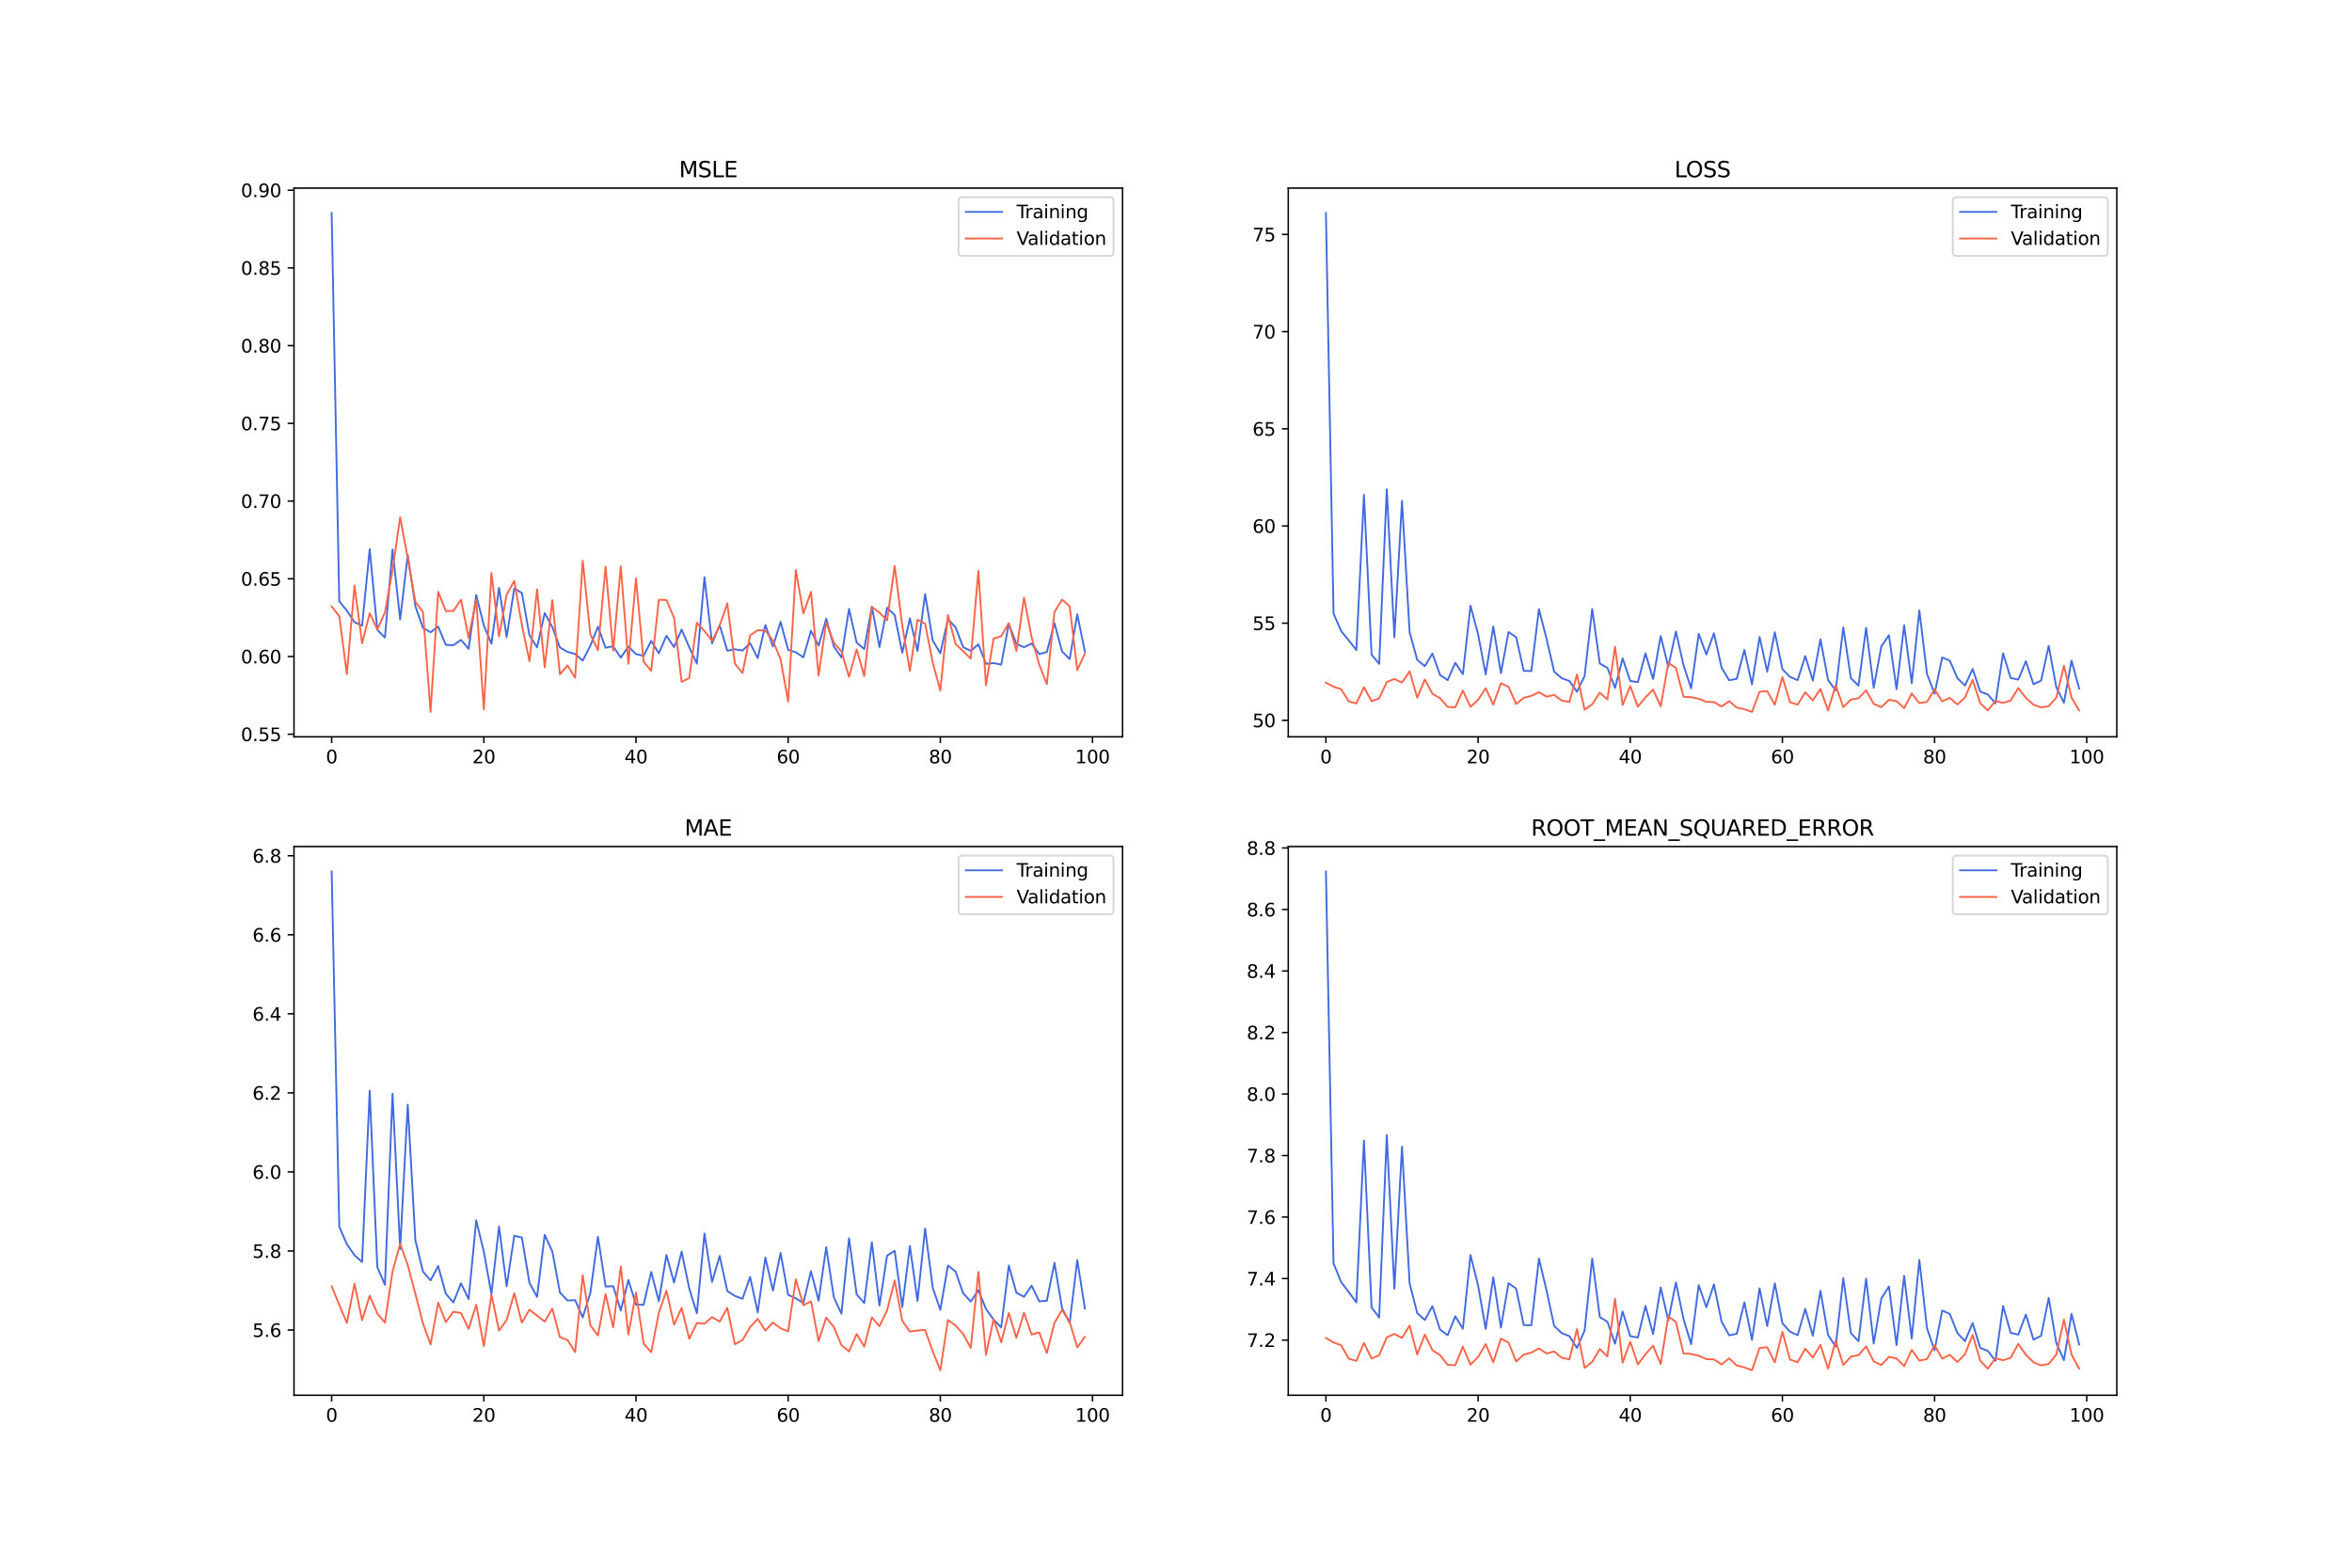 <?xml version="1.0" encoding="utf-8" standalone="no"?>
<!DOCTYPE svg PUBLIC "-//W3C//DTD SVG 1.1//EN"
  "http://www.w3.org/Graphics/SVG/1.1/DTD/svg11.dtd">
<svg xmlns:xlink="http://www.w3.org/1999/xlink" width="1296pt" height="864pt" viewBox="0 0 1296 864" xmlns="http://www.w3.org/2000/svg" version="1.1">
 <defs>
  <style type="text/css">*{stroke-linejoin: round; stroke-linecap: butt}</style>
 </defs>
 <g id="figure_1">
  <g id="patch_1">
   <path d="M 0 864 
L 1296 864 
L 1296 0 
L 0 0 
z
" style="fill: #ffffff"/>
  </g>
  <g id="axes_1">
   <g id="patch_2">
    <path d="M 162 406.08 
L 618.545 406.08 
L 618.545 103.68 
L 162 103.68 
z
" style="fill: #ffffff"/>
   </g>
   <g id="matplotlib.axis_1">
    <g id="xtick_1">
     <g id="line2d_1">
      <defs>
       <path id="ma9d1f5a426" d="M 0 0 
L 0 3.5 
" style="stroke: #000000; stroke-width: 0.8"/>
      </defs>
      <g>
       <use xlink:href="#ma9d1f5a426" x="182.752" y="406.08" style="stroke: #000000; stroke-width: 0.8"/>
      </g>
     </g>
     <g id="text_1">
      <!-- 0 -->
      <g transform="translate(179.571 420.678) scale(0.1 -0.1)">
       <defs>
        <path id="DejaVuSans-30" d="M 2034 4250 
Q 1547 4250 1301 3770 
Q 1056 3291 1056 2328 
Q 1056 1369 1301 889 
Q 1547 409 2034 409 
Q 2525 409 2770 889 
Q 3016 1369 3016 2328 
Q 3016 3291 2770 3770 
Q 2525 4250 2034 4250 
z
M 2034 4750 
Q 2819 4750 3233 4129 
Q 3647 3509 3647 2328 
Q 3647 1150 3233 529 
Q 2819 -91 2034 -91 
Q 1250 -91 836 529 
Q 422 1150 422 2328 
Q 422 3509 836 4129 
Q 1250 4750 2034 4750 
z
" transform="scale(0.016)"/>
       </defs>
       <use xlink:href="#DejaVuSans-30"/>
      </g>
     </g>
    </g>
    <g id="xtick_2">
     <g id="line2d_2">
      <g>
       <use xlink:href="#ma9d1f5a426" x="266.599" y="406.08" style="stroke: #000000; stroke-width: 0.8"/>
      </g>
     </g>
     <g id="text_2">
      <!-- 20 -->
      <g transform="translate(260.236 420.678) scale(0.1 -0.1)">
       <defs>
        <path id="DejaVuSans-32" d="M 1228 531 
L 3431 531 
L 3431 0 
L 469 0 
L 469 531 
Q 828 903 1448 1529 
Q 2069 2156 2228 2338 
Q 2531 2678 2651 2914 
Q 2772 3150 2772 3378 
Q 2772 3750 2511 3984 
Q 2250 4219 1831 4219 
Q 1534 4219 1204 4116 
Q 875 4013 500 3803 
L 500 4441 
Q 881 4594 1212 4672 
Q 1544 4750 1819 4750 
Q 2544 4750 2975 4387 
Q 3406 4025 3406 3419 
Q 3406 3131 3298 2873 
Q 3191 2616 2906 2266 
Q 2828 2175 2409 1742 
Q 1991 1309 1228 531 
z
" transform="scale(0.016)"/>
       </defs>
       <use xlink:href="#DejaVuSans-32"/>
       <use xlink:href="#DejaVuSans-30" x="63.623"/>
      </g>
     </g>
    </g>
    <g id="xtick_3">
     <g id="line2d_3">
      <g>
       <use xlink:href="#ma9d1f5a426" x="350.446" y="406.08" style="stroke: #000000; stroke-width: 0.8"/>
      </g>
     </g>
     <g id="text_3">
      <!-- 40 -->
      <g transform="translate(344.083 420.678) scale(0.1 -0.1)">
       <defs>
        <path id="DejaVuSans-34" d="M 2419 4116 
L 825 1625 
L 2419 1625 
L 2419 4116 
z
M 2253 4666 
L 3047 4666 
L 3047 1625 
L 3713 1625 
L 3713 1100 
L 3047 1100 
L 3047 0 
L 2419 0 
L 2419 1100 
L 313 1100 
L 313 1709 
L 2253 4666 
z
" transform="scale(0.016)"/>
       </defs>
       <use xlink:href="#DejaVuSans-34"/>
       <use xlink:href="#DejaVuSans-30" x="63.623"/>
      </g>
     </g>
    </g>
    <g id="xtick_4">
     <g id="line2d_4">
      <g>
       <use xlink:href="#ma9d1f5a426" x="434.292" y="406.08" style="stroke: #000000; stroke-width: 0.8"/>
      </g>
     </g>
     <g id="text_4">
      <!-- 60 -->
      <g transform="translate(427.93 420.678) scale(0.1 -0.1)">
       <defs>
        <path id="DejaVuSans-36" d="M 2113 2584 
Q 1688 2584 1439 2293 
Q 1191 2003 1191 1497 
Q 1191 994 1439 701 
Q 1688 409 2113 409 
Q 2538 409 2786 701 
Q 3034 994 3034 1497 
Q 3034 2003 2786 2293 
Q 2538 2584 2113 2584 
z
M 3366 4563 
L 3366 3988 
Q 3128 4100 2886 4159 
Q 2644 4219 2406 4219 
Q 1781 4219 1451 3797 
Q 1122 3375 1075 2522 
Q 1259 2794 1537 2939 
Q 1816 3084 2150 3084 
Q 2853 3084 3261 2657 
Q 3669 2231 3669 1497 
Q 3669 778 3244 343 
Q 2819 -91 2113 -91 
Q 1303 -91 875 529 
Q 447 1150 447 2328 
Q 447 3434 972 4092 
Q 1497 4750 2381 4750 
Q 2619 4750 2861 4703 
Q 3103 4656 3366 4563 
z
" transform="scale(0.016)"/>
       </defs>
       <use xlink:href="#DejaVuSans-36"/>
       <use xlink:href="#DejaVuSans-30" x="63.623"/>
      </g>
     </g>
    </g>
    <g id="xtick_5">
     <g id="line2d_5">
      <g>
       <use xlink:href="#ma9d1f5a426" x="518.139" y="406.08" style="stroke: #000000; stroke-width: 0.8"/>
      </g>
     </g>
     <g id="text_5">
      <!-- 80 -->
      <g transform="translate(511.776 420.678) scale(0.1 -0.1)">
       <defs>
        <path id="DejaVuSans-38" d="M 2034 2216 
Q 1584 2216 1326 1975 
Q 1069 1734 1069 1313 
Q 1069 891 1326 650 
Q 1584 409 2034 409 
Q 2484 409 2743 651 
Q 3003 894 3003 1313 
Q 3003 1734 2745 1975 
Q 2488 2216 2034 2216 
z
M 1403 2484 
Q 997 2584 770 2862 
Q 544 3141 544 3541 
Q 544 4100 942 4425 
Q 1341 4750 2034 4750 
Q 2731 4750 3128 4425 
Q 3525 4100 3525 3541 
Q 3525 3141 3298 2862 
Q 3072 2584 2669 2484 
Q 3125 2378 3379 2068 
Q 3634 1759 3634 1313 
Q 3634 634 3220 271 
Q 2806 -91 2034 -91 
Q 1263 -91 848 271 
Q 434 634 434 1313 
Q 434 1759 690 2068 
Q 947 2378 1403 2484 
z
M 1172 3481 
Q 1172 3119 1398 2916 
Q 1625 2713 2034 2713 
Q 2441 2713 2670 2916 
Q 2900 3119 2900 3481 
Q 2900 3844 2670 4047 
Q 2441 4250 2034 4250 
Q 1625 4250 1398 4047 
Q 1172 3844 1172 3481 
z
" transform="scale(0.016)"/>
       </defs>
       <use xlink:href="#DejaVuSans-38"/>
       <use xlink:href="#DejaVuSans-30" x="63.623"/>
      </g>
     </g>
    </g>
    <g id="xtick_6">
     <g id="line2d_6">
      <g>
       <use xlink:href="#ma9d1f5a426" x="601.986" y="406.08" style="stroke: #000000; stroke-width: 0.8"/>
      </g>
     </g>
     <g id="text_6">
      <!-- 100 -->
      <g transform="translate(592.442 420.678) scale(0.1 -0.1)">
       <defs>
        <path id="DejaVuSans-31" d="M 794 531 
L 1825 531 
L 1825 4091 
L 703 3866 
L 703 4441 
L 1819 4666 
L 2450 4666 
L 2450 531 
L 3481 531 
L 3481 0 
L 794 0 
L 794 531 
z
" transform="scale(0.016)"/>
       </defs>
       <use xlink:href="#DejaVuSans-31"/>
       <use xlink:href="#DejaVuSans-30" x="63.623"/>
       <use xlink:href="#DejaVuSans-30" x="127.246"/>
      </g>
     </g>
    </g>
   </g>
   <g id="matplotlib.axis_2">
    <g id="ytick_1">
     <g id="line2d_7">
      <defs>
       <path id="mfa0f5649ab" d="M 0 0 
L -3.5 0 
" style="stroke: #000000; stroke-width: 0.8"/>
      </defs>
      <g>
       <use xlink:href="#mfa0f5649ab" x="162" y="404.652" style="stroke: #000000; stroke-width: 0.8"/>
      </g>
     </g>
     <g id="text_7">
      <!-- 0.55 -->
      <g transform="translate(132.734 408.451) scale(0.1 -0.1)">
       <defs>
        <path id="DejaVuSans-2e" d="M 684 794 
L 1344 794 
L 1344 0 
L 684 0 
L 684 794 
z
" transform="scale(0.016)"/>
        <path id="DejaVuSans-35" d="M 691 4666 
L 3169 4666 
L 3169 4134 
L 1269 4134 
L 1269 2991 
Q 1406 3038 1543 3061 
Q 1681 3084 1819 3084 
Q 2600 3084 3056 2656 
Q 3513 2228 3513 1497 
Q 3513 744 3044 326 
Q 2575 -91 1722 -91 
Q 1428 -91 1123 -41 
Q 819 9 494 109 
L 494 744 
Q 775 591 1075 516 
Q 1375 441 1709 441 
Q 2250 441 2565 725 
Q 2881 1009 2881 1497 
Q 2881 1984 2565 2268 
Q 2250 2553 1709 2553 
Q 1456 2553 1204 2497 
Q 953 2441 691 2322 
L 691 4666 
z
" transform="scale(0.016)"/>
       </defs>
       <use xlink:href="#DejaVuSans-30"/>
       <use xlink:href="#DejaVuSans-2e" x="63.623"/>
       <use xlink:href="#DejaVuSans-35" x="95.41"/>
       <use xlink:href="#DejaVuSans-35" x="159.033"/>
      </g>
     </g>
    </g>
    <g id="ytick_2">
     <g id="line2d_8">
      <g>
       <use xlink:href="#mfa0f5649ab" x="162" y="361.821" style="stroke: #000000; stroke-width: 0.8"/>
      </g>
     </g>
     <g id="text_8">
      <!-- 0.60 -->
      <g transform="translate(132.734 365.62) scale(0.1 -0.1)">
       <use xlink:href="#DejaVuSans-30"/>
       <use xlink:href="#DejaVuSans-2e" x="63.623"/>
       <use xlink:href="#DejaVuSans-36" x="95.41"/>
       <use xlink:href="#DejaVuSans-30" x="159.033"/>
      </g>
     </g>
    </g>
    <g id="ytick_3">
     <g id="line2d_9">
      <g>
       <use xlink:href="#mfa0f5649ab" x="162" y="318.989" style="stroke: #000000; stroke-width: 0.8"/>
      </g>
     </g>
     <g id="text_9">
      <!-- 0.65 -->
      <g transform="translate(132.734 322.789) scale(0.1 -0.1)">
       <use xlink:href="#DejaVuSans-30"/>
       <use xlink:href="#DejaVuSans-2e" x="63.623"/>
       <use xlink:href="#DejaVuSans-36" x="95.41"/>
       <use xlink:href="#DejaVuSans-35" x="159.033"/>
      </g>
     </g>
    </g>
    <g id="ytick_4">
     <g id="line2d_10">
      <g>
       <use xlink:href="#mfa0f5649ab" x="162" y="276.158" style="stroke: #000000; stroke-width: 0.8"/>
      </g>
     </g>
     <g id="text_10">
      <!-- 0.70 -->
      <g transform="translate(132.734 279.957) scale(0.1 -0.1)">
       <defs>
        <path id="DejaVuSans-37" d="M 525 4666 
L 3525 4666 
L 3525 4397 
L 1831 0 
L 1172 0 
L 2766 4134 
L 525 4134 
L 525 4666 
z
" transform="scale(0.016)"/>
       </defs>
       <use xlink:href="#DejaVuSans-30"/>
       <use xlink:href="#DejaVuSans-2e" x="63.623"/>
       <use xlink:href="#DejaVuSans-37" x="95.41"/>
       <use xlink:href="#DejaVuSans-30" x="159.033"/>
      </g>
     </g>
    </g>
    <g id="ytick_5">
     <g id="line2d_11">
      <g>
       <use xlink:href="#mfa0f5649ab" x="162" y="233.327" style="stroke: #000000; stroke-width: 0.8"/>
      </g>
     </g>
     <g id="text_11">
      <!-- 0.75 -->
      <g transform="translate(132.734 237.126) scale(0.1 -0.1)">
       <use xlink:href="#DejaVuSans-30"/>
       <use xlink:href="#DejaVuSans-2e" x="63.623"/>
       <use xlink:href="#DejaVuSans-37" x="95.41"/>
       <use xlink:href="#DejaVuSans-35" x="159.033"/>
      </g>
     </g>
    </g>
    <g id="ytick_6">
     <g id="line2d_12">
      <g>
       <use xlink:href="#mfa0f5649ab" x="162" y="190.496" style="stroke: #000000; stroke-width: 0.8"/>
      </g>
     </g>
     <g id="text_12">
      <!-- 0.80 -->
      <g transform="translate(132.734 194.295) scale(0.1 -0.1)">
       <use xlink:href="#DejaVuSans-30"/>
       <use xlink:href="#DejaVuSans-2e" x="63.623"/>
       <use xlink:href="#DejaVuSans-38" x="95.41"/>
       <use xlink:href="#DejaVuSans-30" x="159.033"/>
      </g>
     </g>
    </g>
    <g id="ytick_7">
     <g id="line2d_13">
      <g>
       <use xlink:href="#mfa0f5649ab" x="162" y="147.664" style="stroke: #000000; stroke-width: 0.8"/>
      </g>
     </g>
     <g id="text_13">
      <!-- 0.85 -->
      <g transform="translate(132.734 151.464) scale(0.1 -0.1)">
       <use xlink:href="#DejaVuSans-30"/>
       <use xlink:href="#DejaVuSans-2e" x="63.623"/>
       <use xlink:href="#DejaVuSans-38" x="95.41"/>
       <use xlink:href="#DejaVuSans-35" x="159.033"/>
      </g>
     </g>
    </g>
    <g id="ytick_8">
     <g id="line2d_14">
      <g>
       <use xlink:href="#mfa0f5649ab" x="162" y="104.833" style="stroke: #000000; stroke-width: 0.8"/>
      </g>
     </g>
     <g id="text_14">
      <!-- 0.90 -->
      <g transform="translate(132.734 108.632) scale(0.1 -0.1)">
       <defs>
        <path id="DejaVuSans-39" d="M 703 97 
L 703 672 
Q 941 559 1184 500 
Q 1428 441 1663 441 
Q 2288 441 2617 861 
Q 2947 1281 2994 2138 
Q 2813 1869 2534 1725 
Q 2256 1581 1919 1581 
Q 1219 1581 811 2004 
Q 403 2428 403 3163 
Q 403 3881 828 4315 
Q 1253 4750 1959 4750 
Q 2769 4750 3195 4129 
Q 3622 3509 3622 2328 
Q 3622 1225 3098 567 
Q 2575 -91 1691 -91 
Q 1453 -91 1209 -44 
Q 966 3 703 97 
z
M 1959 2075 
Q 2384 2075 2632 2365 
Q 2881 2656 2881 3163 
Q 2881 3666 2632 3958 
Q 2384 4250 1959 4250 
Q 1534 4250 1286 3958 
Q 1038 3666 1038 3163 
Q 1038 2656 1286 2365 
Q 1534 2075 1959 2075 
z
" transform="scale(0.016)"/>
       </defs>
       <use xlink:href="#DejaVuSans-30"/>
       <use xlink:href="#DejaVuSans-2e" x="63.623"/>
       <use xlink:href="#DejaVuSans-39" x="95.41"/>
       <use xlink:href="#DejaVuSans-30" x="159.033"/>
      </g>
     </g>
    </g>
   </g>
   <g id="line2d_15">
    <path d="M 182.752 117.425 
L 186.944 331.428 
L 191.137 336.511 
L 195.329 342.891 
L 199.521 344.839 
L 203.714 302.667 
L 207.906 347.143 
L 212.098 351.366 
L 216.291 302.883 
L 220.483 341.402 
L 224.675 306.029 
L 228.868 334.063 
L 233.06 346.05 
L 237.252 348.475 
L 241.445 345.316 
L 245.637 355.39 
L 249.829 355.591 
L 254.022 352.678 
L 258.214 357.619 
L 262.406 327.928 
L 266.599 344.713 
L 270.791 354.791 
L 274.983 323.956 
L 279.176 351.121 
L 283.368 324.314 
L 287.56 326.834 
L 291.753 350.131 
L 295.945 356.742 
L 300.137 337.859 
L 304.33 345.597 
L 308.522 356.833 
L 312.714 359.255 
L 316.907 360.429 
L 321.099 364.04 
L 325.292 355.888 
L 329.484 345.382 
L 333.676 356.983 
L 337.869 356.208 
L 342.061 362.43 
L 346.253 356.352 
L 350.446 360.491 
L 354.638 361.459 
L 358.83 353.208 
L 363.023 360.054 
L 367.215 350.333 
L 371.407 356.643 
L 375.6 346.947 
L 379.792 356.738 
L 383.984 365.737 
L 388.177 318.11 
L 392.369 354.597 
L 396.561 344.538 
L 400.754 358.632 
L 404.946 357.83 
L 409.138 358.548 
L 413.331 354.484 
L 417.523 362.694 
L 421.715 344.415 
L 425.908 356.32 
L 430.1 342.749 
L 434.292 358.144 
L 438.485 359.484 
L 442.677 362.272 
L 446.869 347.629 
L 451.062 355.867 
L 455.254 341.001 
L 459.446 356.185 
L 463.639 362.372 
L 467.831 335.588 
L 472.023 354.148 
L 476.216 357.701 
L 480.408 334.299 
L 484.6 356.636 
L 488.793 334.928 
L 492.985 338.925 
L 497.177 359.77 
L 501.37 340.82 
L 505.562 358.83 
L 509.754 327.444 
L 513.947 352.979 
L 518.139 360.045 
L 522.331 341.268 
L 526.524 345.696 
L 530.716 356.673 
L 534.908 358.709 
L 539.101 355.134 
L 543.293 365.878 
L 547.485 365.429 
L 551.678 366.32 
L 555.87 343.797 
L 560.062 354.917 
L 564.255 356.705 
L 568.447 354.691 
L 572.639 360.48 
L 576.832 359.376 
L 581.024 343.403 
L 585.216 359.005 
L 589.409 363.239 
L 593.601 338.576 
L 597.793 359.116 
" clip-path="url(#p30de02aabb)" style="fill: none; stroke: #4169e1; stroke-linecap: square"/>
   </g>
   <g id="line2d_16">
    <path d="M 182.752 334.215 
L 186.944 339.587 
L 191.137 371.529 
L 195.329 322.652 
L 199.521 354.549 
L 203.714 337.955 
L 207.906 346.989 
L 212.098 337.592 
L 216.291 314.226 
L 220.483 285.08 
L 224.675 307.664 
L 228.868 331.628 
L 233.06 337.302 
L 237.252 392.335 
L 241.445 326.191 
L 245.637 336.735 
L 249.829 336.711 
L 254.022 330.494 
L 258.214 351.445 
L 262.406 330.459 
L 266.599 390.946 
L 270.791 315.794 
L 274.983 350.706 
L 279.176 327.77 
L 283.368 320.151 
L 287.56 344.406 
L 291.753 364.433 
L 295.945 324.844 
L 300.137 367.802 
L 304.33 330.749 
L 308.522 371.638 
L 312.714 366.713 
L 316.907 373.546 
L 321.099 309.007 
L 325.292 349.742 
L 329.484 358.279 
L 333.676 312.329 
L 337.869 358.632 
L 342.061 312.066 
L 346.253 365.821 
L 350.446 318.764 
L 354.638 364.631 
L 358.83 369.737 
L 363.023 330.536 
L 367.215 330.686 
L 371.407 340.462 
L 375.6 375.784 
L 379.792 373.694 
L 383.984 343.207 
L 388.177 347.811 
L 392.369 353.23 
L 396.561 344.774 
L 400.754 332.548 
L 404.946 365.788 
L 409.138 370.927 
L 413.331 350.206 
L 417.523 347.295 
L 421.715 347.547 
L 425.908 353.102 
L 430.1 363.294 
L 434.292 386.669 
L 438.485 314.132 
L 442.677 338.067 
L 446.869 326.235 
L 451.062 372.377 
L 455.254 343.004 
L 459.446 354.19 
L 463.639 358.973 
L 467.831 373.03 
L 472.023 357.85 
L 476.216 372.608 
L 480.408 334.542 
L 484.6 337.563 
L 488.793 341.885 
L 492.985 311.992 
L 497.177 344.825 
L 501.37 369.722 
L 505.562 341.561 
L 509.754 343.764 
L 513.947 365.142 
L 518.139 380.588 
L 522.331 338.937 
L 526.524 354.926 
L 530.716 358.91 
L 534.908 362.985 
L 539.101 314.658 
L 543.293 377.633 
L 547.485 351.908 
L 551.678 350.647 
L 555.87 343.412 
L 560.062 358.827 
L 564.255 329.335 
L 568.447 351.292 
L 572.639 366.275 
L 576.832 377.109 
L 581.024 337.229 
L 585.216 330.503 
L 589.409 334.165 
L 593.601 369.293 
L 597.793 360.199 
" clip-path="url(#p30de02aabb)" style="fill: none; stroke: #ff6347; stroke-linecap: square"/>
   </g>
   <g id="patch_3">
    <path d="M 162 406.08 
L 162 103.68 
" style="fill: none; stroke: #000000; stroke-width: 0.8; stroke-linejoin: miter; stroke-linecap: square"/>
   </g>
   <g id="patch_4">
    <path d="M 618.545 406.08 
L 618.545 103.68 
" style="fill: none; stroke: #000000; stroke-width: 0.8; stroke-linejoin: miter; stroke-linecap: square"/>
   </g>
   <g id="patch_5">
    <path d="M 162 406.08 
L 618.545 406.08 
" style="fill: none; stroke: #000000; stroke-width: 0.8; stroke-linejoin: miter; stroke-linecap: square"/>
   </g>
   <g id="patch_6">
    <path d="M 162 103.68 
L 618.545 103.68 
" style="fill: none; stroke: #000000; stroke-width: 0.8; stroke-linejoin: miter; stroke-linecap: square"/>
   </g>
   <g id="text_15">
    <!-- MSLE -->
    <g transform="translate(374.152 97.68) scale(0.12 -0.12)">
     <defs>
      <path id="DejaVuSans-4d" d="M 628 4666 
L 1569 4666 
L 2759 1491 
L 3956 4666 
L 4897 4666 
L 4897 0 
L 4281 0 
L 4281 4097 
L 3078 897 
L 2444 897 
L 1241 4097 
L 1241 0 
L 628 0 
L 628 4666 
z
" transform="scale(0.016)"/>
      <path id="DejaVuSans-53" d="M 3425 4513 
L 3425 3897 
Q 3066 4069 2747 4153 
Q 2428 4238 2131 4238 
Q 1616 4238 1336 4038 
Q 1056 3838 1056 3469 
Q 1056 3159 1242 3001 
Q 1428 2844 1947 2747 
L 2328 2669 
Q 3034 2534 3370 2195 
Q 3706 1856 3706 1288 
Q 3706 609 3251 259 
Q 2797 -91 1919 -91 
Q 1588 -91 1214 -16 
Q 841 59 441 206 
L 441 856 
Q 825 641 1194 531 
Q 1563 422 1919 422 
Q 2459 422 2753 634 
Q 3047 847 3047 1241 
Q 3047 1584 2836 1778 
Q 2625 1972 2144 2069 
L 1759 2144 
Q 1053 2284 737 2584 
Q 422 2884 422 3419 
Q 422 4038 858 4394 
Q 1294 4750 2059 4750 
Q 2388 4750 2728 4690 
Q 3069 4631 3425 4513 
z
" transform="scale(0.016)"/>
      <path id="DejaVuSans-4c" d="M 628 4666 
L 1259 4666 
L 1259 531 
L 3531 531 
L 3531 0 
L 628 0 
L 628 4666 
z
" transform="scale(0.016)"/>
      <path id="DejaVuSans-45" d="M 628 4666 
L 3578 4666 
L 3578 4134 
L 1259 4134 
L 1259 2753 
L 3481 2753 
L 3481 2222 
L 1259 2222 
L 1259 531 
L 3634 531 
L 3634 0 
L 628 0 
L 628 4666 
z
" transform="scale(0.016)"/>
     </defs>
     <use xlink:href="#DejaVuSans-4d"/>
     <use xlink:href="#DejaVuSans-53" x="86.279"/>
     <use xlink:href="#DejaVuSans-4c" x="149.756"/>
     <use xlink:href="#DejaVuSans-45" x="205.469"/>
    </g>
   </g>
   <g id="legend_1">
    <g id="patch_7">
     <path d="M 530.164 141.036 
L 611.545 141.036 
Q 613.545 141.036 613.545 139.036 
L 613.545 110.68 
Q 613.545 108.68 611.545 108.68 
L 530.164 108.68 
Q 528.164 108.68 528.164 110.68 
L 528.164 139.036 
Q 528.164 141.036 530.164 141.036 
z
" style="fill: #ffffff; opacity: 0.8; stroke: #cccccc; stroke-linejoin: miter"/>
    </g>
    <g id="line2d_17">
     <path d="M 532.164 116.778 
L 542.164 116.778 
L 552.164 116.778 
" style="fill: none; stroke: #4169e1; stroke-linecap: square"/>
    </g>
    <g id="text_16">
     <!-- Training -->
     <g transform="translate(560.164 120.278) scale(0.1 -0.1)">
      <defs>
       <path id="DejaVuSans-54" d="M -19 4666 
L 3928 4666 
L 3928 4134 
L 2272 4134 
L 2272 0 
L 1638 0 
L 1638 4134 
L -19 4134 
L -19 4666 
z
" transform="scale(0.016)"/>
       <path id="DejaVuSans-72" d="M 2631 2963 
Q 2534 3019 2420 3045 
Q 2306 3072 2169 3072 
Q 1681 3072 1420 2755 
Q 1159 2438 1159 1844 
L 1159 0 
L 581 0 
L 581 3500 
L 1159 3500 
L 1159 2956 
Q 1341 3275 1631 3429 
Q 1922 3584 2338 3584 
Q 2397 3584 2469 3576 
Q 2541 3569 2628 3553 
L 2631 2963 
z
" transform="scale(0.016)"/>
       <path id="DejaVuSans-61" d="M 2194 1759 
Q 1497 1759 1228 1600 
Q 959 1441 959 1056 
Q 959 750 1161 570 
Q 1363 391 1709 391 
Q 2188 391 2477 730 
Q 2766 1069 2766 1631 
L 2766 1759 
L 2194 1759 
z
M 3341 1997 
L 3341 0 
L 2766 0 
L 2766 531 
Q 2569 213 2275 61 
Q 1981 -91 1556 -91 
Q 1019 -91 701 211 
Q 384 513 384 1019 
Q 384 1609 779 1909 
Q 1175 2209 1959 2209 
L 2766 2209 
L 2766 2266 
Q 2766 2663 2505 2880 
Q 2244 3097 1772 3097 
Q 1472 3097 1187 3025 
Q 903 2953 641 2809 
L 641 3341 
Q 956 3463 1253 3523 
Q 1550 3584 1831 3584 
Q 2591 3584 2966 3190 
Q 3341 2797 3341 1997 
z
" transform="scale(0.016)"/>
       <path id="DejaVuSans-69" d="M 603 3500 
L 1178 3500 
L 1178 0 
L 603 0 
L 603 3500 
z
M 603 4863 
L 1178 4863 
L 1178 4134 
L 603 4134 
L 603 4863 
z
" transform="scale(0.016)"/>
       <path id="DejaVuSans-6e" d="M 3513 2113 
L 3513 0 
L 2938 0 
L 2938 2094 
Q 2938 2591 2744 2837 
Q 2550 3084 2163 3084 
Q 1697 3084 1428 2787 
Q 1159 2491 1159 1978 
L 1159 0 
L 581 0 
L 581 3500 
L 1159 3500 
L 1159 2956 
Q 1366 3272 1645 3428 
Q 1925 3584 2291 3584 
Q 2894 3584 3203 3211 
Q 3513 2838 3513 2113 
z
" transform="scale(0.016)"/>
       <path id="DejaVuSans-67" d="M 2906 1791 
Q 2906 2416 2648 2759 
Q 2391 3103 1925 3103 
Q 1463 3103 1205 2759 
Q 947 2416 947 1791 
Q 947 1169 1205 825 
Q 1463 481 1925 481 
Q 2391 481 2648 825 
Q 2906 1169 2906 1791 
z
M 3481 434 
Q 3481 -459 3084 -895 
Q 2688 -1331 1869 -1331 
Q 1566 -1331 1297 -1286 
Q 1028 -1241 775 -1147 
L 775 -588 
Q 1028 -725 1275 -790 
Q 1522 -856 1778 -856 
Q 2344 -856 2625 -561 
Q 2906 -266 2906 331 
L 2906 616 
Q 2728 306 2450 153 
Q 2172 0 1784 0 
Q 1141 0 747 490 
Q 353 981 353 1791 
Q 353 2603 747 3093 
Q 1141 3584 1784 3584 
Q 2172 3584 2450 3431 
Q 2728 3278 2906 2969 
L 2906 3500 
L 3481 3500 
L 3481 434 
z
" transform="scale(0.016)"/>
      </defs>
      <use xlink:href="#DejaVuSans-54"/>
      <use xlink:href="#DejaVuSans-72" x="46.334"/>
      <use xlink:href="#DejaVuSans-61" x="87.447"/>
      <use xlink:href="#DejaVuSans-69" x="148.727"/>
      <use xlink:href="#DejaVuSans-6e" x="176.51"/>
      <use xlink:href="#DejaVuSans-69" x="239.889"/>
      <use xlink:href="#DejaVuSans-6e" x="267.672"/>
      <use xlink:href="#DejaVuSans-67" x="331.051"/>
     </g>
    </g>
    <g id="line2d_18">
     <path d="M 532.164 131.457 
L 542.164 131.457 
L 552.164 131.457 
" style="fill: none; stroke: #ff6347; stroke-linecap: square"/>
    </g>
    <g id="text_17">
     <!-- Validation -->
     <g transform="translate(560.164 134.957) scale(0.1 -0.1)">
      <defs>
       <path id="DejaVuSans-56" d="M 1831 0 
L 50 4666 
L 709 4666 
L 2188 738 
L 3669 4666 
L 4325 4666 
L 2547 0 
L 1831 0 
z
" transform="scale(0.016)"/>
       <path id="DejaVuSans-6c" d="M 603 4863 
L 1178 4863 
L 1178 0 
L 603 0 
L 603 4863 
z
" transform="scale(0.016)"/>
       <path id="DejaVuSans-64" d="M 2906 2969 
L 2906 4863 
L 3481 4863 
L 3481 0 
L 2906 0 
L 2906 525 
Q 2725 213 2448 61 
Q 2172 -91 1784 -91 
Q 1150 -91 751 415 
Q 353 922 353 1747 
Q 353 2572 751 3078 
Q 1150 3584 1784 3584 
Q 2172 3584 2448 3432 
Q 2725 3281 2906 2969 
z
M 947 1747 
Q 947 1113 1208 752 
Q 1469 391 1925 391 
Q 2381 391 2643 752 
Q 2906 1113 2906 1747 
Q 2906 2381 2643 2742 
Q 2381 3103 1925 3103 
Q 1469 3103 1208 2742 
Q 947 2381 947 1747 
z
" transform="scale(0.016)"/>
       <path id="DejaVuSans-74" d="M 1172 4494 
L 1172 3500 
L 2356 3500 
L 2356 3053 
L 1172 3053 
L 1172 1153 
Q 1172 725 1289 603 
Q 1406 481 1766 481 
L 2356 481 
L 2356 0 
L 1766 0 
Q 1100 0 847 248 
Q 594 497 594 1153 
L 594 3053 
L 172 3053 
L 172 3500 
L 594 3500 
L 594 4494 
L 1172 4494 
z
" transform="scale(0.016)"/>
       <path id="DejaVuSans-6f" d="M 1959 3097 
Q 1497 3097 1228 2736 
Q 959 2375 959 1747 
Q 959 1119 1226 758 
Q 1494 397 1959 397 
Q 2419 397 2687 759 
Q 2956 1122 2956 1747 
Q 2956 2369 2687 2733 
Q 2419 3097 1959 3097 
z
M 1959 3584 
Q 2709 3584 3137 3096 
Q 3566 2609 3566 1747 
Q 3566 888 3137 398 
Q 2709 -91 1959 -91 
Q 1206 -91 779 398 
Q 353 888 353 1747 
Q 353 2609 779 3096 
Q 1206 3584 1959 3584 
z
" transform="scale(0.016)"/>
      </defs>
      <use xlink:href="#DejaVuSans-56"/>
      <use xlink:href="#DejaVuSans-61" x="60.658"/>
      <use xlink:href="#DejaVuSans-6c" x="121.938"/>
      <use xlink:href="#DejaVuSans-69" x="149.721"/>
      <use xlink:href="#DejaVuSans-64" x="177.504"/>
      <use xlink:href="#DejaVuSans-61" x="240.98"/>
      <use xlink:href="#DejaVuSans-74" x="302.26"/>
      <use xlink:href="#DejaVuSans-69" x="341.469"/>
      <use xlink:href="#DejaVuSans-6f" x="369.252"/>
      <use xlink:href="#DejaVuSans-6e" x="430.434"/>
     </g>
    </g>
   </g>
  </g>
  <g id="axes_2">
   <g id="patch_8">
    <path d="M 709.855 406.08 
L 1166.4 406.08 
L 1166.4 103.68 
L 709.855 103.68 
z
" style="fill: #ffffff"/>
   </g>
   <g id="matplotlib.axis_3">
    <g id="xtick_7">
     <g id="line2d_19">
      <g>
       <use xlink:href="#ma9d1f5a426" x="730.607" y="406.08" style="stroke: #000000; stroke-width: 0.8"/>
      </g>
     </g>
     <g id="text_18">
      <!-- 0 -->
      <g transform="translate(727.425 420.678) scale(0.1 -0.1)">
       <use xlink:href="#DejaVuSans-30"/>
      </g>
     </g>
    </g>
    <g id="xtick_8">
     <g id="line2d_20">
      <g>
       <use xlink:href="#ma9d1f5a426" x="814.453" y="406.08" style="stroke: #000000; stroke-width: 0.8"/>
      </g>
     </g>
     <g id="text_19">
      <!-- 20 -->
      <g transform="translate(808.091 420.678) scale(0.1 -0.1)">
       <use xlink:href="#DejaVuSans-32"/>
       <use xlink:href="#DejaVuSans-30" x="63.623"/>
      </g>
     </g>
    </g>
    <g id="xtick_9">
     <g id="line2d_21">
      <g>
       <use xlink:href="#ma9d1f5a426" x="898.3" y="406.08" style="stroke: #000000; stroke-width: 0.8"/>
      </g>
     </g>
     <g id="text_20">
      <!-- 40 -->
      <g transform="translate(891.938 420.678) scale(0.1 -0.1)">
       <use xlink:href="#DejaVuSans-34"/>
       <use xlink:href="#DejaVuSans-30" x="63.623"/>
      </g>
     </g>
    </g>
    <g id="xtick_10">
     <g id="line2d_22">
      <g>
       <use xlink:href="#ma9d1f5a426" x="982.147" y="406.08" style="stroke: #000000; stroke-width: 0.8"/>
      </g>
     </g>
     <g id="text_21">
      <!-- 60 -->
      <g transform="translate(975.784 420.678) scale(0.1 -0.1)">
       <use xlink:href="#DejaVuSans-36"/>
       <use xlink:href="#DejaVuSans-30" x="63.623"/>
      </g>
     </g>
    </g>
    <g id="xtick_11">
     <g id="line2d_23">
      <g>
       <use xlink:href="#ma9d1f5a426" x="1065.994" y="406.08" style="stroke: #000000; stroke-width: 0.8"/>
      </g>
     </g>
     <g id="text_22">
      <!-- 80 -->
      <g transform="translate(1059.631 420.678) scale(0.1 -0.1)">
       <use xlink:href="#DejaVuSans-38"/>
       <use xlink:href="#DejaVuSans-30" x="63.623"/>
      </g>
     </g>
    </g>
    <g id="xtick_12">
     <g id="line2d_24">
      <g>
       <use xlink:href="#ma9d1f5a426" x="1149.84" y="406.08" style="stroke: #000000; stroke-width: 0.8"/>
      </g>
     </g>
     <g id="text_23">
      <!-- 100 -->
      <g transform="translate(1140.297 420.678) scale(0.1 -0.1)">
       <use xlink:href="#DejaVuSans-31"/>
       <use xlink:href="#DejaVuSans-30" x="63.623"/>
       <use xlink:href="#DejaVuSans-30" x="127.246"/>
      </g>
     </g>
    </g>
   </g>
   <g id="matplotlib.axis_4">
    <g id="ytick_9">
     <g id="line2d_25">
      <g>
       <use xlink:href="#mfa0f5649ab" x="709.855" y="396.994" style="stroke: #000000; stroke-width: 0.8"/>
      </g>
     </g>
     <g id="text_24">
      <!-- 50 -->
      <g transform="translate(690.13 400.793) scale(0.1 -0.1)">
       <use xlink:href="#DejaVuSans-35"/>
       <use xlink:href="#DejaVuSans-30" x="63.623"/>
      </g>
     </g>
    </g>
    <g id="ytick_10">
     <g id="line2d_26">
      <g>
       <use xlink:href="#mfa0f5649ab" x="709.855" y="343.436" style="stroke: #000000; stroke-width: 0.8"/>
      </g>
     </g>
     <g id="text_25">
      <!-- 55 -->
      <g transform="translate(690.13 347.235) scale(0.1 -0.1)">
       <use xlink:href="#DejaVuSans-35"/>
       <use xlink:href="#DejaVuSans-35" x="63.623"/>
      </g>
     </g>
    </g>
    <g id="ytick_11">
     <g id="line2d_27">
      <g>
       <use xlink:href="#mfa0f5649ab" x="709.855" y="289.877" style="stroke: #000000; stroke-width: 0.8"/>
      </g>
     </g>
     <g id="text_26">
      <!-- 60 -->
      <g transform="translate(690.13 293.677) scale(0.1 -0.1)">
       <use xlink:href="#DejaVuSans-36"/>
       <use xlink:href="#DejaVuSans-30" x="63.623"/>
      </g>
     </g>
    </g>
    <g id="ytick_12">
     <g id="line2d_28">
      <g>
       <use xlink:href="#mfa0f5649ab" x="709.855" y="236.319" style="stroke: #000000; stroke-width: 0.8"/>
      </g>
     </g>
     <g id="text_27">
      <!-- 65 -->
      <g transform="translate(690.13 240.119) scale(0.1 -0.1)">
       <use xlink:href="#DejaVuSans-36"/>
       <use xlink:href="#DejaVuSans-35" x="63.623"/>
      </g>
     </g>
    </g>
    <g id="ytick_13">
     <g id="line2d_29">
      <g>
       <use xlink:href="#mfa0f5649ab" x="709.855" y="182.761" style="stroke: #000000; stroke-width: 0.8"/>
      </g>
     </g>
     <g id="text_28">
      <!-- 70 -->
      <g transform="translate(690.13 186.56) scale(0.1 -0.1)">
       <use xlink:href="#DejaVuSans-37"/>
       <use xlink:href="#DejaVuSans-30" x="63.623"/>
      </g>
     </g>
    </g>
    <g id="ytick_14">
     <g id="line2d_30">
      <g>
       <use xlink:href="#mfa0f5649ab" x="709.855" y="129.203" style="stroke: #000000; stroke-width: 0.8"/>
      </g>
     </g>
     <g id="text_29">
      <!-- 75 -->
      <g transform="translate(690.13 133.002) scale(0.1 -0.1)">
       <use xlink:href="#DejaVuSans-37"/>
       <use xlink:href="#DejaVuSans-35" x="63.623"/>
      </g>
     </g>
    </g>
   </g>
   <g id="line2d_31">
    <path d="M 730.607 117.425 
L 734.799 338.146 
L 738.991 347.785 
L 743.184 352.899 
L 747.376 358.263 
L 751.568 272.704 
L 755.761 360.802 
L 759.953 365.849 
L 764.145 269.663 
L 768.338 351.214 
L 772.53 276.042 
L 776.722 348.389 
L 780.915 363.672 
L 785.107 367.146 
L 789.299 360.182 
L 793.492 371.985 
L 797.684 374.842 
L 801.876 365.276 
L 806.069 371.588 
L 810.261 333.837 
L 814.453 349.501 
L 818.646 371.685 
L 822.838 345.34 
L 827.03 370.982 
L 831.223 348.361 
L 835.415 351.135 
L 839.607 369.733 
L 843.8 369.828 
L 847.992 335.718 
L 852.184 352.127 
L 856.377 370.185 
L 860.569 373.813 
L 864.761 375.273 
L 868.954 381.237 
L 873.146 372.54 
L 877.338 335.721 
L 881.531 365.689 
L 885.723 368.071 
L 889.915 379.129 
L 894.108 362.872 
L 898.3 375.302 
L 902.492 376.001 
L 906.685 360.066 
L 910.877 374.239 
L 915.069 350.551 
L 919.262 367.458 
L 923.454 348.037 
L 927.646 366.594 
L 931.839 379.368 
L 936.031 349.34 
L 940.223 360.69 
L 944.416 348.994 
L 948.608 367.908 
L 952.8 374.903 
L 956.993 374.12 
L 961.185 358.194 
L 965.377 377.174 
L 969.57 351.054 
L 973.762 370.187 
L 977.954 348.469 
L 982.147 368.801 
L 986.339 373.075 
L 990.531 374.857 
L 994.724 361.562 
L 998.916 375.098 
L 1003.108 352.336 
L 1007.301 374.741 
L 1011.493 380.543 
L 1015.686 345.807 
L 1019.878 373.759 
L 1024.07 377.865 
L 1028.263 346.022 
L 1032.455 379.024 
L 1036.647 356.27 
L 1040.84 350.083 
L 1045.032 379.815 
L 1049.224 344.631 
L 1053.417 376.512 
L 1057.609 336.381 
L 1061.801 371.326 
L 1065.994 382.386 
L 1070.186 362.362 
L 1074.378 364.103 
L 1078.571 373.752 
L 1082.763 377.825 
L 1086.955 368.702 
L 1091.148 381.177 
L 1095.34 382.737 
L 1099.532 387.62 
L 1103.725 360.05 
L 1107.917 373.652 
L 1112.109 374.56 
L 1116.302 364.416 
L 1120.494 377.081 
L 1124.686 375.126 
L 1128.879 355.955 
L 1133.071 378.749 
L 1137.263 387.296 
L 1141.456 364.074 
L 1145.648 379.478 
" clip-path="url(#p184daaa868)" style="fill: none; stroke: #4169e1; stroke-linecap: square"/>
   </g>
   <g id="line2d_32">
    <path d="M 730.607 376.214 
L 734.799 378.477 
L 738.991 379.849 
L 743.184 386.538 
L 747.376 387.696 
L 751.568 378.712 
L 755.761 386.469 
L 759.953 384.867 
L 764.145 375.917 
L 768.338 374.183 
L 772.53 376.198 
L 776.722 369.989 
L 780.915 384.502 
L 785.107 374.506 
L 789.299 382.343 
L 793.492 384.805 
L 797.684 389.592 
L 801.876 389.831 
L 806.069 380.613 
L 810.261 389.571 
L 814.453 385.718 
L 818.646 379.315 
L 822.838 388.339 
L 827.03 376.564 
L 831.223 378.497 
L 835.415 387.987 
L 839.607 384.574 
L 843.8 383.539 
L 847.992 381.462 
L 852.184 383.978 
L 856.377 382.966 
L 860.569 386.135 
L 864.761 386.887 
L 868.954 371.738 
L 873.146 391.167 
L 877.338 388.138 
L 881.531 381.765 
L 885.723 385.447 
L 889.915 356.389 
L 894.108 388.534 
L 898.3 378.126 
L 902.492 389.464 
L 906.685 384.367 
L 910.877 380.093 
L 915.069 389.258 
L 919.262 365.337 
L 923.454 368.127 
L 927.646 383.993 
L 931.839 384.245 
L 936.031 385.09 
L 940.223 386.799 
L 944.416 386.942 
L 948.608 389.397 
L 952.8 386.421 
L 956.993 389.968 
L 961.185 390.891 
L 965.377 392.335 
L 969.57 381.248 
L 973.762 380.892 
L 977.954 388.407 
L 982.147 373.161 
L 986.339 387.018 
L 990.531 388.324 
L 994.724 381.575 
L 998.916 386.021 
L 1003.108 379.709 
L 1007.301 391.52 
L 1011.493 377.656 
L 1015.686 389.684 
L 1019.878 385.554 
L 1024.07 384.814 
L 1028.263 380.447 
L 1032.455 387.948 
L 1036.647 389.735 
L 1040.84 385.672 
L 1045.032 386.435 
L 1049.224 390.295 
L 1053.417 382.195 
L 1057.609 387.525 
L 1061.801 386.787 
L 1065.994 379.894 
L 1070.186 386.556 
L 1074.378 384.616 
L 1078.571 388.275 
L 1082.763 384.324 
L 1086.955 374.687 
L 1091.148 387.581 
L 1095.34 391.55 
L 1099.532 386.335 
L 1103.725 387.342 
L 1107.917 386.146 
L 1112.109 379.18 
L 1116.302 384.635 
L 1120.494 388.351 
L 1124.686 389.906 
L 1128.879 389.185 
L 1133.071 384.513 
L 1137.263 366.957 
L 1141.456 384.44 
L 1145.648 391.566 
" clip-path="url(#p184daaa868)" style="fill: none; stroke: #ff6347; stroke-linecap: square"/>
   </g>
   <g id="patch_9">
    <path d="M 709.855 406.08 
L 709.855 103.68 
" style="fill: none; stroke: #000000; stroke-width: 0.8; stroke-linejoin: miter; stroke-linecap: square"/>
   </g>
   <g id="patch_10">
    <path d="M 1166.4 406.08 
L 1166.4 103.68 
" style="fill: none; stroke: #000000; stroke-width: 0.8; stroke-linejoin: miter; stroke-linecap: square"/>
   </g>
   <g id="patch_11">
    <path d="M 709.855 406.08 
L 1166.4 406.08 
" style="fill: none; stroke: #000000; stroke-width: 0.8; stroke-linejoin: miter; stroke-linecap: square"/>
   </g>
   <g id="patch_12">
    <path d="M 709.855 103.68 
L 1166.4 103.68 
" style="fill: none; stroke: #000000; stroke-width: 0.8; stroke-linejoin: miter; stroke-linecap: square"/>
   </g>
   <g id="text_30">
    <!-- LOSS -->
    <g transform="translate(922.66 97.68) scale(0.12 -0.12)">
     <defs>
      <path id="DejaVuSans-4f" d="M 2522 4238 
Q 1834 4238 1429 3725 
Q 1025 3213 1025 2328 
Q 1025 1447 1429 934 
Q 1834 422 2522 422 
Q 3209 422 3611 934 
Q 4013 1447 4013 2328 
Q 4013 3213 3611 3725 
Q 3209 4238 2522 4238 
z
M 2522 4750 
Q 3503 4750 4090 4092 
Q 4678 3434 4678 2328 
Q 4678 1225 4090 567 
Q 3503 -91 2522 -91 
Q 1538 -91 948 565 
Q 359 1222 359 2328 
Q 359 3434 948 4092 
Q 1538 4750 2522 4750 
z
" transform="scale(0.016)"/>
     </defs>
     <use xlink:href="#DejaVuSans-4c"/>
     <use xlink:href="#DejaVuSans-4f" x="52.088"/>
     <use xlink:href="#DejaVuSans-53" x="130.799"/>
     <use xlink:href="#DejaVuSans-53" x="194.275"/>
    </g>
   </g>
   <g id="legend_2">
    <g id="patch_13">
     <path d="M 1078.019 141.036 
L 1159.4 141.036 
Q 1161.4 141.036 1161.4 139.036 
L 1161.4 110.68 
Q 1161.4 108.68 1159.4 108.68 
L 1078.019 108.68 
Q 1076.019 108.68 1076.019 110.68 
L 1076.019 139.036 
Q 1076.019 141.036 1078.019 141.036 
z
" style="fill: #ffffff; opacity: 0.8; stroke: #cccccc; stroke-linejoin: miter"/>
    </g>
    <g id="line2d_33">
     <path d="M 1080.019 116.778 
L 1090.019 116.778 
L 1100.019 116.778 
" style="fill: none; stroke: #4169e1; stroke-linecap: square"/>
    </g>
    <g id="text_31">
     <!-- Training -->
     <g transform="translate(1108.019 120.278) scale(0.1 -0.1)">
      <use xlink:href="#DejaVuSans-54"/>
      <use xlink:href="#DejaVuSans-72" x="46.334"/>
      <use xlink:href="#DejaVuSans-61" x="87.447"/>
      <use xlink:href="#DejaVuSans-69" x="148.727"/>
      <use xlink:href="#DejaVuSans-6e" x="176.51"/>
      <use xlink:href="#DejaVuSans-69" x="239.889"/>
      <use xlink:href="#DejaVuSans-6e" x="267.672"/>
      <use xlink:href="#DejaVuSans-67" x="331.051"/>
     </g>
    </g>
    <g id="line2d_34">
     <path d="M 1080.019 131.457 
L 1090.019 131.457 
L 1100.019 131.457 
" style="fill: none; stroke: #ff6347; stroke-linecap: square"/>
    </g>
    <g id="text_32">
     <!-- Validation -->
     <g transform="translate(1108.019 134.957) scale(0.1 -0.1)">
      <use xlink:href="#DejaVuSans-56"/>
      <use xlink:href="#DejaVuSans-61" x="60.658"/>
      <use xlink:href="#DejaVuSans-6c" x="121.938"/>
      <use xlink:href="#DejaVuSans-69" x="149.721"/>
      <use xlink:href="#DejaVuSans-64" x="177.504"/>
      <use xlink:href="#DejaVuSans-61" x="240.98"/>
      <use xlink:href="#DejaVuSans-74" x="302.26"/>
      <use xlink:href="#DejaVuSans-69" x="341.469"/>
      <use xlink:href="#DejaVuSans-6f" x="369.252"/>
      <use xlink:href="#DejaVuSans-6e" x="430.434"/>
     </g>
    </g>
   </g>
  </g>
  <g id="axes_3">
   <g id="patch_14">
    <path d="M 162 768.96 
L 618.545 768.96 
L 618.545 466.56 
L 162 466.56 
z
" style="fill: #ffffff"/>
   </g>
   <g id="matplotlib.axis_5">
    <g id="xtick_13">
     <g id="line2d_35">
      <g>
       <use xlink:href="#ma9d1f5a426" x="182.752" y="768.96" style="stroke: #000000; stroke-width: 0.8"/>
      </g>
     </g>
     <g id="text_33">
      <!-- 0 -->
      <g transform="translate(179.571 783.558) scale(0.1 -0.1)">
       <use xlink:href="#DejaVuSans-30"/>
      </g>
     </g>
    </g>
    <g id="xtick_14">
     <g id="line2d_36">
      <g>
       <use xlink:href="#ma9d1f5a426" x="266.599" y="768.96" style="stroke: #000000; stroke-width: 0.8"/>
      </g>
     </g>
     <g id="text_34">
      <!-- 20 -->
      <g transform="translate(260.236 783.558) scale(0.1 -0.1)">
       <use xlink:href="#DejaVuSans-32"/>
       <use xlink:href="#DejaVuSans-30" x="63.623"/>
      </g>
     </g>
    </g>
    <g id="xtick_15">
     <g id="line2d_37">
      <g>
       <use xlink:href="#ma9d1f5a426" x="350.446" y="768.96" style="stroke: #000000; stroke-width: 0.8"/>
      </g>
     </g>
     <g id="text_35">
      <!-- 40 -->
      <g transform="translate(344.083 783.558) scale(0.1 -0.1)">
       <use xlink:href="#DejaVuSans-34"/>
       <use xlink:href="#DejaVuSans-30" x="63.623"/>
      </g>
     </g>
    </g>
    <g id="xtick_16">
     <g id="line2d_38">
      <g>
       <use xlink:href="#ma9d1f5a426" x="434.292" y="768.96" style="stroke: #000000; stroke-width: 0.8"/>
      </g>
     </g>
     <g id="text_36">
      <!-- 60 -->
      <g transform="translate(427.93 783.558) scale(0.1 -0.1)">
       <use xlink:href="#DejaVuSans-36"/>
       <use xlink:href="#DejaVuSans-30" x="63.623"/>
      </g>
     </g>
    </g>
    <g id="xtick_17">
     <g id="line2d_39">
      <g>
       <use xlink:href="#ma9d1f5a426" x="518.139" y="768.96" style="stroke: #000000; stroke-width: 0.8"/>
      </g>
     </g>
     <g id="text_37">
      <!-- 80 -->
      <g transform="translate(511.776 783.558) scale(0.1 -0.1)">
       <use xlink:href="#DejaVuSans-38"/>
       <use xlink:href="#DejaVuSans-30" x="63.623"/>
      </g>
     </g>
    </g>
    <g id="xtick_18">
     <g id="line2d_40">
      <g>
       <use xlink:href="#ma9d1f5a426" x="601.986" y="768.96" style="stroke: #000000; stroke-width: 0.8"/>
      </g>
     </g>
     <g id="text_38">
      <!-- 100 -->
      <g transform="translate(592.442 783.558) scale(0.1 -0.1)">
       <use xlink:href="#DejaVuSans-31"/>
       <use xlink:href="#DejaVuSans-30" x="63.623"/>
       <use xlink:href="#DejaVuSans-30" x="127.246"/>
      </g>
     </g>
    </g>
   </g>
   <g id="matplotlib.axis_6">
    <g id="ytick_15">
     <g id="line2d_41">
      <g>
       <use xlink:href="#mfa0f5649ab" x="162" y="733.019" style="stroke: #000000; stroke-width: 0.8"/>
      </g>
     </g>
     <g id="text_39">
      <!-- 5.6 -->
      <g transform="translate(139.097 736.819) scale(0.1 -0.1)">
       <use xlink:href="#DejaVuSans-35"/>
       <use xlink:href="#DejaVuSans-2e" x="63.623"/>
       <use xlink:href="#DejaVuSans-36" x="95.41"/>
      </g>
     </g>
    </g>
    <g id="ytick_16">
     <g id="line2d_42">
      <g>
       <use xlink:href="#mfa0f5649ab" x="162" y="689.453" style="stroke: #000000; stroke-width: 0.8"/>
      </g>
     </g>
     <g id="text_40">
      <!-- 5.8 -->
      <g transform="translate(139.097 693.252) scale(0.1 -0.1)">
       <use xlink:href="#DejaVuSans-35"/>
       <use xlink:href="#DejaVuSans-2e" x="63.623"/>
       <use xlink:href="#DejaVuSans-38" x="95.41"/>
      </g>
     </g>
    </g>
    <g id="ytick_17">
     <g id="line2d_43">
      <g>
       <use xlink:href="#mfa0f5649ab" x="162" y="645.887" style="stroke: #000000; stroke-width: 0.8"/>
      </g>
     </g>
     <g id="text_41">
      <!-- 6.0 -->
      <g transform="translate(139.097 649.686) scale(0.1 -0.1)">
       <use xlink:href="#DejaVuSans-36"/>
       <use xlink:href="#DejaVuSans-2e" x="63.623"/>
       <use xlink:href="#DejaVuSans-30" x="95.41"/>
      </g>
     </g>
    </g>
    <g id="ytick_18">
     <g id="line2d_44">
      <g>
       <use xlink:href="#mfa0f5649ab" x="162" y="602.321" style="stroke: #000000; stroke-width: 0.8"/>
      </g>
     </g>
     <g id="text_42">
      <!-- 6.2 -->
      <g transform="translate(139.097 606.12) scale(0.1 -0.1)">
       <use xlink:href="#DejaVuSans-36"/>
       <use xlink:href="#DejaVuSans-2e" x="63.623"/>
       <use xlink:href="#DejaVuSans-32" x="95.41"/>
      </g>
     </g>
    </g>
    <g id="ytick_19">
     <g id="line2d_45">
      <g>
       <use xlink:href="#mfa0f5649ab" x="162" y="558.754" style="stroke: #000000; stroke-width: 0.8"/>
      </g>
     </g>
     <g id="text_43">
      <!-- 6.4 -->
      <g transform="translate(139.097 562.554) scale(0.1 -0.1)">
       <use xlink:href="#DejaVuSans-36"/>
       <use xlink:href="#DejaVuSans-2e" x="63.623"/>
       <use xlink:href="#DejaVuSans-34" x="95.41"/>
      </g>
     </g>
    </g>
    <g id="ytick_20">
     <g id="line2d_46">
      <g>
       <use xlink:href="#mfa0f5649ab" x="162" y="515.188" style="stroke: #000000; stroke-width: 0.8"/>
      </g>
     </g>
     <g id="text_44">
      <!-- 6.6 -->
      <g transform="translate(139.097 518.987) scale(0.1 -0.1)">
       <use xlink:href="#DejaVuSans-36"/>
       <use xlink:href="#DejaVuSans-2e" x="63.623"/>
       <use xlink:href="#DejaVuSans-36" x="95.41"/>
      </g>
     </g>
    </g>
    <g id="ytick_21">
     <g id="line2d_47">
      <g>
       <use xlink:href="#mfa0f5649ab" x="162" y="471.622" style="stroke: #000000; stroke-width: 0.8"/>
      </g>
     </g>
     <g id="text_45">
      <!-- 6.8 -->
      <g transform="translate(139.097 475.421) scale(0.1 -0.1)">
       <use xlink:href="#DejaVuSans-36"/>
       <use xlink:href="#DejaVuSans-2e" x="63.623"/>
       <use xlink:href="#DejaVuSans-38" x="95.41"/>
      </g>
     </g>
    </g>
   </g>
   <g id="line2d_48">
    <path d="M 182.752 480.305 
L 186.944 676.058 
L 191.137 685.747 
L 195.329 691.793 
L 199.521 695.506 
L 203.714 601.19 
L 207.906 698.353 
L 212.098 708.11 
L 216.291 602.76 
L 220.483 688.377 
L 224.675 608.851 
L 228.868 683.52 
L 233.06 700.826 
L 237.252 705.626 
L 241.445 697.767 
L 245.637 712.968 
L 249.829 717.841 
L 254.022 707.232 
L 258.214 715.959 
L 262.406 672.573 
L 266.599 689.936 
L 270.791 713.22 
L 274.983 675.975 
L 279.176 708.915 
L 283.368 681.058 
L 287.56 682.017 
L 291.753 707.071 
L 295.945 714.742 
L 300.137 680.598 
L 304.33 689.668 
L 308.522 712.324 
L 312.714 716.747 
L 316.907 716.55 
L 321.099 726.016 
L 325.292 712.591 
L 329.484 681.648 
L 333.676 709.031 
L 337.869 708.825 
L 342.061 722.253 
L 346.253 705.461 
L 350.446 719.028 
L 354.638 719.115 
L 358.83 700.996 
L 363.023 717.139 
L 367.215 691.651 
L 371.407 706.863 
L 375.6 689.823 
L 379.792 710.158 
L 383.984 723.747 
L 388.177 679.871 
L 392.369 706.504 
L 396.561 692.181 
L 400.754 711.516 
L 404.946 714.237 
L 409.138 715.809 
L 413.331 703.783 
L 417.523 723.303 
L 421.715 693.068 
L 425.908 711.27 
L 430.1 690.509 
L 434.292 713.634 
L 438.485 715.532 
L 442.677 718.109 
L 446.869 700.557 
L 451.062 716.846 
L 455.254 687.352 
L 459.446 714.911 
L 463.639 724.047 
L 467.831 682.408 
L 472.023 713.319 
L 476.216 718.135 
L 480.408 684.66 
L 484.6 719.569 
L 488.793 692.052 
L 492.985 689.346 
L 497.177 720.332 
L 501.37 686.703 
L 505.562 717.001 
L 509.754 677.072 
L 513.947 709.695 
L 518.139 721.891 
L 522.331 697.462 
L 526.524 700.756 
L 530.716 712.732 
L 534.908 717.343 
L 539.101 711.117 
L 543.293 721.375 
L 547.485 727.267 
L 551.678 731.617 
L 555.87 697.457 
L 560.062 712.463 
L 564.255 714.704 
L 568.447 708.59 
L 572.639 717.188 
L 576.832 716.897 
L 581.024 696.009 
L 585.216 720.987 
L 589.409 729.081 
L 593.601 694.509 
L 597.793 721.159 
" clip-path="url(#pf1f67866dd)" style="fill: none; stroke: #4169e1; stroke-linecap: square"/>
   </g>
   <g id="line2d_49">
    <path d="M 182.752 708.929 
L 186.944 719.199 
L 191.137 729.101 
L 195.329 707.502 
L 199.521 727.59 
L 203.714 714.16 
L 207.906 723.943 
L 212.098 728.93 
L 216.291 700.786 
L 220.483 685.53 
L 224.675 697.212 
L 228.868 713.037 
L 233.06 729.391 
L 237.252 740.923 
L 241.445 717.918 
L 245.637 728.628 
L 249.829 722.945 
L 254.022 723.683 
L 258.214 732.347 
L 262.406 719.112 
L 266.599 741.875 
L 270.791 713.506 
L 274.983 733.343 
L 279.176 727.463 
L 283.368 712.74 
L 287.56 728.954 
L 291.753 721.809 
L 295.945 725.108 
L 300.137 728.387 
L 304.33 721.268 
L 308.522 736.947 
L 312.714 738.488 
L 316.907 745.179 
L 321.099 702.817 
L 325.292 730.374 
L 329.484 736.053 
L 333.676 713.247 
L 337.869 731.525 
L 342.061 697.989 
L 346.253 735.463 
L 350.446 712.347 
L 354.638 740.499 
L 358.83 745.2 
L 363.023 723.594 
L 367.215 711.318 
L 371.407 730.061 
L 375.6 720.829 
L 379.792 737.847 
L 383.984 729.11 
L 388.177 729.539 
L 392.369 725.881 
L 396.561 728.388 
L 400.754 720.802 
L 404.946 740.884 
L 409.138 738.55 
L 413.331 731.442 
L 417.523 726.852 
L 421.715 733.317 
L 425.908 728.868 
L 430.1 732.049 
L 434.292 733.741 
L 438.485 705.1 
L 442.677 719.369 
L 446.869 717.177 
L 451.062 739.08 
L 455.254 726.204 
L 459.446 731.352 
L 463.639 741.332 
L 467.831 744.792 
L 472.023 735.197 
L 476.216 742.165 
L 480.408 726.03 
L 484.6 730.919 
L 488.793 722.244 
L 492.985 705.674 
L 497.177 727.92 
L 501.37 733.89 
L 505.562 733.305 
L 509.754 732.962 
L 513.947 744.798 
L 518.139 755.215 
L 522.331 727.504 
L 526.524 730.496 
L 530.716 735.232 
L 534.908 742.893 
L 539.101 701.015 
L 543.293 746.722 
L 547.485 727.014 
L 551.678 739.74 
L 555.87 723.636 
L 560.062 737.325 
L 564.255 723.501 
L 568.447 735.531 
L 572.639 734.323 
L 576.832 745.698 
L 581.024 729.094 
L 585.216 721.968 
L 589.409 728.548 
L 593.601 742.551 
L 597.793 736.761 
" clip-path="url(#pf1f67866dd)" style="fill: none; stroke: #ff6347; stroke-linecap: square"/>
   </g>
   <g id="patch_15">
    <path d="M 162 768.96 
L 162 466.56 
" style="fill: none; stroke: #000000; stroke-width: 0.8; stroke-linejoin: miter; stroke-linecap: square"/>
   </g>
   <g id="patch_16">
    <path d="M 618.545 768.96 
L 618.545 466.56 
" style="fill: none; stroke: #000000; stroke-width: 0.8; stroke-linejoin: miter; stroke-linecap: square"/>
   </g>
   <g id="patch_17">
    <path d="M 162 768.96 
L 618.545 768.96 
" style="fill: none; stroke: #000000; stroke-width: 0.8; stroke-linejoin: miter; stroke-linecap: square"/>
   </g>
   <g id="patch_18">
    <path d="M 162 466.56 
L 618.545 466.56 
" style="fill: none; stroke: #000000; stroke-width: 0.8; stroke-linejoin: miter; stroke-linecap: square"/>
   </g>
   <g id="text_46">
    <!-- MAE -->
    <g transform="translate(377.2 460.56) scale(0.12 -0.12)">
     <defs>
      <path id="DejaVuSans-41" d="M 2188 4044 
L 1331 1722 
L 3047 1722 
L 2188 4044 
z
M 1831 4666 
L 2547 4666 
L 4325 0 
L 3669 0 
L 3244 1197 
L 1141 1197 
L 716 0 
L 50 0 
L 1831 4666 
z
" transform="scale(0.016)"/>
     </defs>
     <use xlink:href="#DejaVuSans-4d"/>
     <use xlink:href="#DejaVuSans-41" x="86.279"/>
     <use xlink:href="#DejaVuSans-45" x="154.688"/>
    </g>
   </g>
   <g id="legend_3">
    <g id="patch_19">
     <path d="M 530.164 503.916 
L 611.545 503.916 
Q 613.545 503.916 613.545 501.916 
L 613.545 473.56 
Q 613.545 471.56 611.545 471.56 
L 530.164 471.56 
Q 528.164 471.56 528.164 473.56 
L 528.164 501.916 
Q 528.164 503.916 530.164 503.916 
z
" style="fill: #ffffff; opacity: 0.8; stroke: #cccccc; stroke-linejoin: miter"/>
    </g>
    <g id="line2d_50">
     <path d="M 532.164 479.658 
L 542.164 479.658 
L 552.164 479.658 
" style="fill: none; stroke: #4169e1; stroke-linecap: square"/>
    </g>
    <g id="text_47">
     <!-- Training -->
     <g transform="translate(560.164 483.158) scale(0.1 -0.1)">
      <use xlink:href="#DejaVuSans-54"/>
      <use xlink:href="#DejaVuSans-72" x="46.334"/>
      <use xlink:href="#DejaVuSans-61" x="87.447"/>
      <use xlink:href="#DejaVuSans-69" x="148.727"/>
      <use xlink:href="#DejaVuSans-6e" x="176.51"/>
      <use xlink:href="#DejaVuSans-69" x="239.889"/>
      <use xlink:href="#DejaVuSans-6e" x="267.672"/>
      <use xlink:href="#DejaVuSans-67" x="331.051"/>
     </g>
    </g>
    <g id="line2d_51">
     <path d="M 532.164 494.337 
L 542.164 494.337 
L 552.164 494.337 
" style="fill: none; stroke: #ff6347; stroke-linecap: square"/>
    </g>
    <g id="text_48">
     <!-- Validation -->
     <g transform="translate(560.164 497.837) scale(0.1 -0.1)">
      <use xlink:href="#DejaVuSans-56"/>
      <use xlink:href="#DejaVuSans-61" x="60.658"/>
      <use xlink:href="#DejaVuSans-6c" x="121.938"/>
      <use xlink:href="#DejaVuSans-69" x="149.721"/>
      <use xlink:href="#DejaVuSans-64" x="177.504"/>
      <use xlink:href="#DejaVuSans-61" x="240.98"/>
      <use xlink:href="#DejaVuSans-74" x="302.26"/>
      <use xlink:href="#DejaVuSans-69" x="341.469"/>
      <use xlink:href="#DejaVuSans-6f" x="369.252"/>
      <use xlink:href="#DejaVuSans-6e" x="430.434"/>
     </g>
    </g>
   </g>
  </g>
  <g id="axes_4">
   <g id="patch_20">
    <path d="M 709.855 768.96 
L 1166.4 768.96 
L 1166.4 466.56 
L 709.855 466.56 
z
" style="fill: #ffffff"/>
   </g>
   <g id="matplotlib.axis_7">
    <g id="xtick_19">
     <g id="line2d_52">
      <g>
       <use xlink:href="#ma9d1f5a426" x="730.607" y="768.96" style="stroke: #000000; stroke-width: 0.8"/>
      </g>
     </g>
     <g id="text_49">
      <!-- 0 -->
      <g transform="translate(727.425 783.558) scale(0.1 -0.1)">
       <use xlink:href="#DejaVuSans-30"/>
      </g>
     </g>
    </g>
    <g id="xtick_20">
     <g id="line2d_53">
      <g>
       <use xlink:href="#ma9d1f5a426" x="814.453" y="768.96" style="stroke: #000000; stroke-width: 0.8"/>
      </g>
     </g>
     <g id="text_50">
      <!-- 20 -->
      <g transform="translate(808.091 783.558) scale(0.1 -0.1)">
       <use xlink:href="#DejaVuSans-32"/>
       <use xlink:href="#DejaVuSans-30" x="63.623"/>
      </g>
     </g>
    </g>
    <g id="xtick_21">
     <g id="line2d_54">
      <g>
       <use xlink:href="#ma9d1f5a426" x="898.3" y="768.96" style="stroke: #000000; stroke-width: 0.8"/>
      </g>
     </g>
     <g id="text_51">
      <!-- 40 -->
      <g transform="translate(891.938 783.558) scale(0.1 -0.1)">
       <use xlink:href="#DejaVuSans-34"/>
       <use xlink:href="#DejaVuSans-30" x="63.623"/>
      </g>
     </g>
    </g>
    <g id="xtick_22">
     <g id="line2d_55">
      <g>
       <use xlink:href="#ma9d1f5a426" x="982.147" y="768.96" style="stroke: #000000; stroke-width: 0.8"/>
      </g>
     </g>
     <g id="text_52">
      <!-- 60 -->
      <g transform="translate(975.784 783.558) scale(0.1 -0.1)">
       <use xlink:href="#DejaVuSans-36"/>
       <use xlink:href="#DejaVuSans-30" x="63.623"/>
      </g>
     </g>
    </g>
    <g id="xtick_23">
     <g id="line2d_56">
      <g>
       <use xlink:href="#ma9d1f5a426" x="1065.994" y="768.96" style="stroke: #000000; stroke-width: 0.8"/>
      </g>
     </g>
     <g id="text_53">
      <!-- 80 -->
      <g transform="translate(1059.631 783.558) scale(0.1 -0.1)">
       <use xlink:href="#DejaVuSans-38"/>
       <use xlink:href="#DejaVuSans-30" x="63.623"/>
      </g>
     </g>
    </g>
    <g id="xtick_24">
     <g id="line2d_57">
      <g>
       <use xlink:href="#ma9d1f5a426" x="1149.84" y="768.96" style="stroke: #000000; stroke-width: 0.8"/>
      </g>
     </g>
     <g id="text_54">
      <!-- 100 -->
      <g transform="translate(1140.297 783.558) scale(0.1 -0.1)">
       <use xlink:href="#DejaVuSans-31"/>
       <use xlink:href="#DejaVuSans-30" x="63.623"/>
       <use xlink:href="#DejaVuSans-30" x="127.246"/>
      </g>
     </g>
    </g>
   </g>
   <g id="matplotlib.axis_8">
    <g id="ytick_22">
     <g id="line2d_58">
      <g>
       <use xlink:href="#mfa0f5649ab" x="709.855" y="738.561" style="stroke: #000000; stroke-width: 0.8"/>
      </g>
     </g>
     <g id="text_55">
      <!-- 7.2 -->
      <g transform="translate(686.951 742.36) scale(0.1 -0.1)">
       <use xlink:href="#DejaVuSans-37"/>
       <use xlink:href="#DejaVuSans-2e" x="63.623"/>
       <use xlink:href="#DejaVuSans-32" x="95.41"/>
      </g>
     </g>
    </g>
    <g id="ytick_23">
     <g id="line2d_59">
      <g>
       <use xlink:href="#mfa0f5649ab" x="709.855" y="704.658" style="stroke: #000000; stroke-width: 0.8"/>
      </g>
     </g>
     <g id="text_56">
      <!-- 7.4 -->
      <g transform="translate(686.951 708.457) scale(0.1 -0.1)">
       <use xlink:href="#DejaVuSans-37"/>
       <use xlink:href="#DejaVuSans-2e" x="63.623"/>
       <use xlink:href="#DejaVuSans-34" x="95.41"/>
      </g>
     </g>
    </g>
    <g id="ytick_24">
     <g id="line2d_60">
      <g>
       <use xlink:href="#mfa0f5649ab" x="709.855" y="670.755" style="stroke: #000000; stroke-width: 0.8"/>
      </g>
     </g>
     <g id="text_57">
      <!-- 7.6 -->
      <g transform="translate(686.951 674.555) scale(0.1 -0.1)">
       <use xlink:href="#DejaVuSans-37"/>
       <use xlink:href="#DejaVuSans-2e" x="63.623"/>
       <use xlink:href="#DejaVuSans-36" x="95.41"/>
      </g>
     </g>
    </g>
    <g id="ytick_25">
     <g id="line2d_61">
      <g>
       <use xlink:href="#mfa0f5649ab" x="709.855" y="636.853" style="stroke: #000000; stroke-width: 0.8"/>
      </g>
     </g>
     <g id="text_58">
      <!-- 7.8 -->
      <g transform="translate(686.951 640.652) scale(0.1 -0.1)">
       <use xlink:href="#DejaVuSans-37"/>
       <use xlink:href="#DejaVuSans-2e" x="63.623"/>
       <use xlink:href="#DejaVuSans-38" x="95.41"/>
      </g>
     </g>
    </g>
    <g id="ytick_26">
     <g id="line2d_62">
      <g>
       <use xlink:href="#mfa0f5649ab" x="709.855" y="602.95" style="stroke: #000000; stroke-width: 0.8"/>
      </g>
     </g>
     <g id="text_59">
      <!-- 8.0 -->
      <g transform="translate(686.951 606.749) scale(0.1 -0.1)">
       <use xlink:href="#DejaVuSans-38"/>
       <use xlink:href="#DejaVuSans-2e" x="63.623"/>
       <use xlink:href="#DejaVuSans-30" x="95.41"/>
      </g>
     </g>
    </g>
    <g id="ytick_27">
     <g id="line2d_63">
      <g>
       <use xlink:href="#mfa0f5649ab" x="709.855" y="569.047" style="stroke: #000000; stroke-width: 0.8"/>
      </g>
     </g>
     <g id="text_60">
      <!-- 8.2 -->
      <g transform="translate(686.951 572.846) scale(0.1 -0.1)">
       <use xlink:href="#DejaVuSans-38"/>
       <use xlink:href="#DejaVuSans-2e" x="63.623"/>
       <use xlink:href="#DejaVuSans-32" x="95.41"/>
      </g>
     </g>
    </g>
    <g id="ytick_28">
     <g id="line2d_64">
      <g>
       <use xlink:href="#mfa0f5649ab" x="709.855" y="535.144" style="stroke: #000000; stroke-width: 0.8"/>
      </g>
     </g>
     <g id="text_61">
      <!-- 8.4 -->
      <g transform="translate(686.951 538.943) scale(0.1 -0.1)">
       <use xlink:href="#DejaVuSans-38"/>
       <use xlink:href="#DejaVuSans-2e" x="63.623"/>
       <use xlink:href="#DejaVuSans-34" x="95.41"/>
      </g>
     </g>
    </g>
    <g id="ytick_29">
     <g id="line2d_65">
      <g>
       <use xlink:href="#mfa0f5649ab" x="709.855" y="501.241" style="stroke: #000000; stroke-width: 0.8"/>
      </g>
     </g>
     <g id="text_62">
      <!-- 8.6 -->
      <g transform="translate(686.951 505.04) scale(0.1 -0.1)">
       <use xlink:href="#DejaVuSans-38"/>
       <use xlink:href="#DejaVuSans-2e" x="63.623"/>
       <use xlink:href="#DejaVuSans-36" x="95.41"/>
      </g>
     </g>
    </g>
    <g id="ytick_30">
     <g id="line2d_66">
      <g>
       <use xlink:href="#mfa0f5649ab" x="709.855" y="467.338" style="stroke: #000000; stroke-width: 0.8"/>
      </g>
     </g>
     <g id="text_63">
      <!-- 8.8 -->
      <g transform="translate(686.951 471.138) scale(0.1 -0.1)">
       <use xlink:href="#DejaVuSans-38"/>
       <use xlink:href="#DejaVuSans-2e" x="63.623"/>
       <use xlink:href="#DejaVuSans-38" x="95.41"/>
      </g>
     </g>
    </g>
   </g>
   <g id="line2d_67">
    <path d="M 730.607 480.305 
L 734.799 696.282 
L 738.991 706.561 
L 743.184 712.05 
L 747.376 717.833 
L 751.568 628.585 
L 755.761 720.579 
L 759.953 726.058 
L 764.145 625.523 
L 768.338 710.239 
L 772.53 631.954 
L 776.722 707.209 
L 780.915 723.693 
L 785.107 727.47 
L 789.299 719.908 
L 793.492 732.751 
L 797.684 735.88 
L 801.876 725.435 
L 806.069 732.317 
L 810.261 691.712 
L 814.453 708.4 
L 818.646 732.423 
L 822.838 703.945 
L 827.03 731.654 
L 831.223 707.179 
L 835.415 710.154 
L 839.607 730.29 
L 843.8 730.394 
L 847.992 693.705 
L 852.184 711.22 
L 856.377 730.784 
L 860.569 734.752 
L 864.761 736.352 
L 868.954 742.913 
L 873.146 733.358 
L 877.338 693.708 
L 881.531 725.884 
L 885.723 728.477 
L 889.915 740.59 
L 894.108 722.824 
L 898.3 736.384 
L 902.492 737.151 
L 906.685 719.783 
L 910.877 735.219 
L 915.069 709.527 
L 919.262 727.809 
L 923.454 706.831 
L 927.646 726.869 
L 931.839 740.853 
L 936.031 708.228 
L 940.223 720.459 
L 944.416 707.857 
L 948.608 728.3 
L 952.8 735.947 
L 956.993 735.089 
L 961.185 717.759 
L 965.377 738.44 
L 969.57 710.067 
L 973.762 730.786 
L 977.954 707.294 
L 982.147 729.274 
L 986.339 733.943 
L 990.531 735.897 
L 994.724 721.404 
L 998.916 736.16 
L 1003.108 711.444 
L 1007.301 735.77 
L 1011.493 742.147 
L 1015.686 704.445 
L 1019.878 734.693 
L 1024.07 739.199 
L 1028.263 704.675 
L 1032.455 740.474 
L 1036.647 715.681 
L 1040.84 709.025 
L 1045.032 741.345 
L 1049.224 703.189 
L 1053.417 737.712 
L 1057.609 694.408 
L 1061.801 732.03 
L 1065.994 744.181 
L 1070.186 722.271 
L 1074.378 724.16 
L 1078.571 734.685 
L 1082.763 739.155 
L 1086.955 729.166 
L 1091.148 742.846 
L 1095.34 744.569 
L 1099.532 749.973 
L 1103.725 719.766 
L 1107.917 734.576 
L 1112.109 735.571 
L 1116.302 724.5 
L 1120.494 738.338 
L 1124.686 736.191 
L 1128.879 715.342 
L 1133.071 740.171 
L 1137.263 749.614 
L 1141.456 724.128 
L 1145.648 740.975 
" clip-path="url(#p87a7012d19)" style="fill: none; stroke: #4169e1; stroke-linecap: square"/>
   </g>
   <g id="line2d_68">
    <path d="M 730.607 737.385 
L 734.799 739.872 
L 738.991 741.383 
L 743.184 748.773 
L 747.376 750.057 
L 751.568 740.131 
L 755.761 748.697 
L 759.953 746.923 
L 764.145 737.059 
L 768.338 735.157 
L 772.53 737.368 
L 776.722 730.57 
L 780.915 746.519 
L 785.107 735.512 
L 789.299 744.133 
L 793.492 746.855 
L 797.684 752.163 
L 801.876 752.428 
L 806.069 742.225 
L 810.261 752.139 
L 814.453 747.865 
L 818.646 740.795 
L 822.838 750.77 
L 827.03 737.77 
L 831.223 739.894 
L 835.415 750.381 
L 839.607 746.599 
L 843.8 745.454 
L 847.992 743.161 
L 852.184 745.94 
L 856.377 744.821 
L 860.569 748.327 
L 864.761 749.16 
L 868.954 732.481 
L 873.146 753.914 
L 877.338 750.548 
L 881.531 743.495 
L 885.723 747.565 
L 889.915 715.81 
L 894.108 750.988 
L 898.3 739.486 
L 902.492 752.02 
L 906.685 746.37 
L 910.877 741.652 
L 915.069 751.792 
L 919.262 725.501 
L 923.454 728.538 
L 927.646 745.956 
L 931.839 746.235 
L 936.031 747.17 
L 940.223 749.063 
L 944.416 749.221 
L 948.608 751.946 
L 952.8 748.643 
L 956.993 752.581 
L 961.185 753.607 
L 965.377 755.215 
L 969.57 742.925 
L 973.762 742.532 
L 977.954 750.846 
L 982.147 734.038 
L 986.339 749.306 
L 990.531 750.755 
L 994.724 743.286 
L 998.916 748.2 
L 1003.108 741.229 
L 1007.301 754.307 
L 1011.493 738.97 
L 1015.686 752.265 
L 1019.878 747.684 
L 1024.07 746.864 
L 1028.263 742.041 
L 1032.455 750.337 
L 1036.647 752.322 
L 1040.84 747.813 
L 1045.032 748.66 
L 1049.224 752.944 
L 1053.417 743.969 
L 1057.609 749.867 
L 1061.801 749.049 
L 1065.994 741.433 
L 1070.186 748.793 
L 1074.378 746.646 
L 1078.571 750.7 
L 1082.763 746.322 
L 1086.955 735.71 
L 1091.148 749.929 
L 1095.34 754.341 
L 1099.532 748.549 
L 1103.725 749.665 
L 1107.917 748.339 
L 1112.109 740.646 
L 1116.302 746.666 
L 1120.494 750.784 
L 1124.686 752.512 
L 1128.879 751.71 
L 1133.071 746.531 
L 1137.263 727.264 
L 1141.456 746.451 
L 1145.648 754.359 
" clip-path="url(#p87a7012d19)" style="fill: none; stroke: #ff6347; stroke-linecap: square"/>
   </g>
   <g id="patch_21">
    <path d="M 709.855 768.96 
L 709.855 466.56 
" style="fill: none; stroke: #000000; stroke-width: 0.8; stroke-linejoin: miter; stroke-linecap: square"/>
   </g>
   <g id="patch_22">
    <path d="M 1166.4 768.96 
L 1166.4 466.56 
" style="fill: none; stroke: #000000; stroke-width: 0.8; stroke-linejoin: miter; stroke-linecap: square"/>
   </g>
   <g id="patch_23">
    <path d="M 709.855 768.96 
L 1166.4 768.96 
" style="fill: none; stroke: #000000; stroke-width: 0.8; stroke-linejoin: miter; stroke-linecap: square"/>
   </g>
   <g id="patch_24">
    <path d="M 709.855 466.56 
L 1166.4 466.56 
" style="fill: none; stroke: #000000; stroke-width: 0.8; stroke-linejoin: miter; stroke-linecap: square"/>
   </g>
   <g id="text_64">
    <!-- ROOT_MEAN_SQUARED_ERROR -->
    <g transform="translate(843.656 460.56) scale(0.12 -0.12)">
     <defs>
      <path id="DejaVuSans-52" d="M 2841 2188 
Q 3044 2119 3236 1894 
Q 3428 1669 3622 1275 
L 4263 0 
L 3584 0 
L 2988 1197 
Q 2756 1666 2539 1819 
Q 2322 1972 1947 1972 
L 1259 1972 
L 1259 0 
L 628 0 
L 628 4666 
L 2053 4666 
Q 2853 4666 3247 4331 
Q 3641 3997 3641 3322 
Q 3641 2881 3436 2590 
Q 3231 2300 2841 2188 
z
M 1259 4147 
L 1259 2491 
L 2053 2491 
Q 2509 2491 2742 2702 
Q 2975 2913 2975 3322 
Q 2975 3731 2742 3939 
Q 2509 4147 2053 4147 
L 1259 4147 
z
" transform="scale(0.016)"/>
      <path id="DejaVuSans-5f" d="M 3263 -1063 
L 3263 -1509 
L -63 -1509 
L -63 -1063 
L 3263 -1063 
z
" transform="scale(0.016)"/>
      <path id="DejaVuSans-4e" d="M 628 4666 
L 1478 4666 
L 3547 763 
L 3547 4666 
L 4159 4666 
L 4159 0 
L 3309 0 
L 1241 3903 
L 1241 0 
L 628 0 
L 628 4666 
z
" transform="scale(0.016)"/>
      <path id="DejaVuSans-51" d="M 2522 4238 
Q 1834 4238 1429 3725 
Q 1025 3213 1025 2328 
Q 1025 1447 1429 934 
Q 1834 422 2522 422 
Q 3209 422 3611 934 
Q 4013 1447 4013 2328 
Q 4013 3213 3611 3725 
Q 3209 4238 2522 4238 
z
M 3406 84 
L 4238 -825 
L 3475 -825 
L 2784 -78 
Q 2681 -84 2626 -87 
Q 2572 -91 2522 -91 
Q 1538 -91 948 567 
Q 359 1225 359 2328 
Q 359 3434 948 4092 
Q 1538 4750 2522 4750 
Q 3503 4750 4090 4092 
Q 4678 3434 4678 2328 
Q 4678 1516 4351 937 
Q 4025 359 3406 84 
z
" transform="scale(0.016)"/>
      <path id="DejaVuSans-55" d="M 556 4666 
L 1191 4666 
L 1191 1831 
Q 1191 1081 1462 751 
Q 1734 422 2344 422 
Q 2950 422 3222 751 
Q 3494 1081 3494 1831 
L 3494 4666 
L 4128 4666 
L 4128 1753 
Q 4128 841 3676 375 
Q 3225 -91 2344 -91 
Q 1459 -91 1007 375 
Q 556 841 556 1753 
L 556 4666 
z
" transform="scale(0.016)"/>
      <path id="DejaVuSans-44" d="M 1259 4147 
L 1259 519 
L 2022 519 
Q 2988 519 3436 956 
Q 3884 1394 3884 2338 
Q 3884 3275 3436 3711 
Q 2988 4147 2022 4147 
L 1259 4147 
z
M 628 4666 
L 1925 4666 
Q 3281 4666 3915 4102 
Q 4550 3538 4550 2338 
Q 4550 1131 3912 565 
Q 3275 0 1925 0 
L 628 0 
L 628 4666 
z
" transform="scale(0.016)"/>
     </defs>
     <use xlink:href="#DejaVuSans-52"/>
     <use xlink:href="#DejaVuSans-4f" x="69.482"/>
     <use xlink:href="#DejaVuSans-4f" x="148.193"/>
     <use xlink:href="#DejaVuSans-54" x="226.904"/>
     <use xlink:href="#DejaVuSans-5f" x="287.988"/>
     <use xlink:href="#DejaVuSans-4d" x="337.988"/>
     <use xlink:href="#DejaVuSans-45" x="424.268"/>
     <use xlink:href="#DejaVuSans-41" x="487.451"/>
     <use xlink:href="#DejaVuSans-4e" x="555.859"/>
     <use xlink:href="#DejaVuSans-5f" x="630.664"/>
     <use xlink:href="#DejaVuSans-53" x="680.664"/>
     <use xlink:href="#DejaVuSans-51" x="744.141"/>
     <use xlink:href="#DejaVuSans-55" x="822.852"/>
     <use xlink:href="#DejaVuSans-41" x="896.045"/>
     <use xlink:href="#DejaVuSans-52" x="964.453"/>
     <use xlink:href="#DejaVuSans-45" x="1033.936"/>
     <use xlink:href="#DejaVuSans-44" x="1097.119"/>
     <use xlink:href="#DejaVuSans-5f" x="1174.121"/>
     <use xlink:href="#DejaVuSans-45" x="1224.121"/>
     <use xlink:href="#DejaVuSans-52" x="1287.305"/>
     <use xlink:href="#DejaVuSans-52" x="1356.787"/>
     <use xlink:href="#DejaVuSans-4f" x="1426.27"/>
     <use xlink:href="#DejaVuSans-52" x="1504.98"/>
    </g>
   </g>
   <g id="legend_4">
    <g id="patch_25">
     <path d="M 1078.019 503.916 
L 1159.4 503.916 
Q 1161.4 503.916 1161.4 501.916 
L 1161.4 473.56 
Q 1161.4 471.56 1159.4 471.56 
L 1078.019 471.56 
Q 1076.019 471.56 1076.019 473.56 
L 1076.019 501.916 
Q 1076.019 503.916 1078.019 503.916 
z
" style="fill: #ffffff; opacity: 0.8; stroke: #cccccc; stroke-linejoin: miter"/>
    </g>
    <g id="line2d_69">
     <path d="M 1080.019 479.658 
L 1090.019 479.658 
L 1100.019 479.658 
" style="fill: none; stroke: #4169e1; stroke-linecap: square"/>
    </g>
    <g id="text_65">
     <!-- Training -->
     <g transform="translate(1108.019 483.158) scale(0.1 -0.1)">
      <use xlink:href="#DejaVuSans-54"/>
      <use xlink:href="#DejaVuSans-72" x="46.334"/>
      <use xlink:href="#DejaVuSans-61" x="87.447"/>
      <use xlink:href="#DejaVuSans-69" x="148.727"/>
      <use xlink:href="#DejaVuSans-6e" x="176.51"/>
      <use xlink:href="#DejaVuSans-69" x="239.889"/>
      <use xlink:href="#DejaVuSans-6e" x="267.672"/>
      <use xlink:href="#DejaVuSans-67" x="331.051"/>
     </g>
    </g>
    <g id="line2d_70">
     <path d="M 1080.019 494.337 
L 1090.019 494.337 
L 1100.019 494.337 
" style="fill: none; stroke: #ff6347; stroke-linecap: square"/>
    </g>
    <g id="text_66">
     <!-- Validation -->
     <g transform="translate(1108.019 497.837) scale(0.1 -0.1)">
      <use xlink:href="#DejaVuSans-56"/>
      <use xlink:href="#DejaVuSans-61" x="60.658"/>
      <use xlink:href="#DejaVuSans-6c" x="121.938"/>
      <use xlink:href="#DejaVuSans-69" x="149.721"/>
      <use xlink:href="#DejaVuSans-64" x="177.504"/>
      <use xlink:href="#DejaVuSans-61" x="240.98"/>
      <use xlink:href="#DejaVuSans-74" x="302.26"/>
      <use xlink:href="#DejaVuSans-69" x="341.469"/>
      <use xlink:href="#DejaVuSans-6f" x="369.252"/>
      <use xlink:href="#DejaVuSans-6e" x="430.434"/>
     </g>
    </g>
   </g>
  </g>
 </g>
 <defs>
  <clipPath id="p30de02aabb">
   <rect x="162" y="103.68" width="456.545" height="302.4"/>
  </clipPath>
  <clipPath id="p184daaa868">
   <rect x="709.855" y="103.68" width="456.545" height="302.4"/>
  </clipPath>
  <clipPath id="pf1f67866dd">
   <rect x="162" y="466.56" width="456.545" height="302.4"/>
  </clipPath>
  <clipPath id="p87a7012d19">
   <rect x="709.855" y="466.56" width="456.545" height="302.4"/>
  </clipPath>
 </defs>
</svg>
